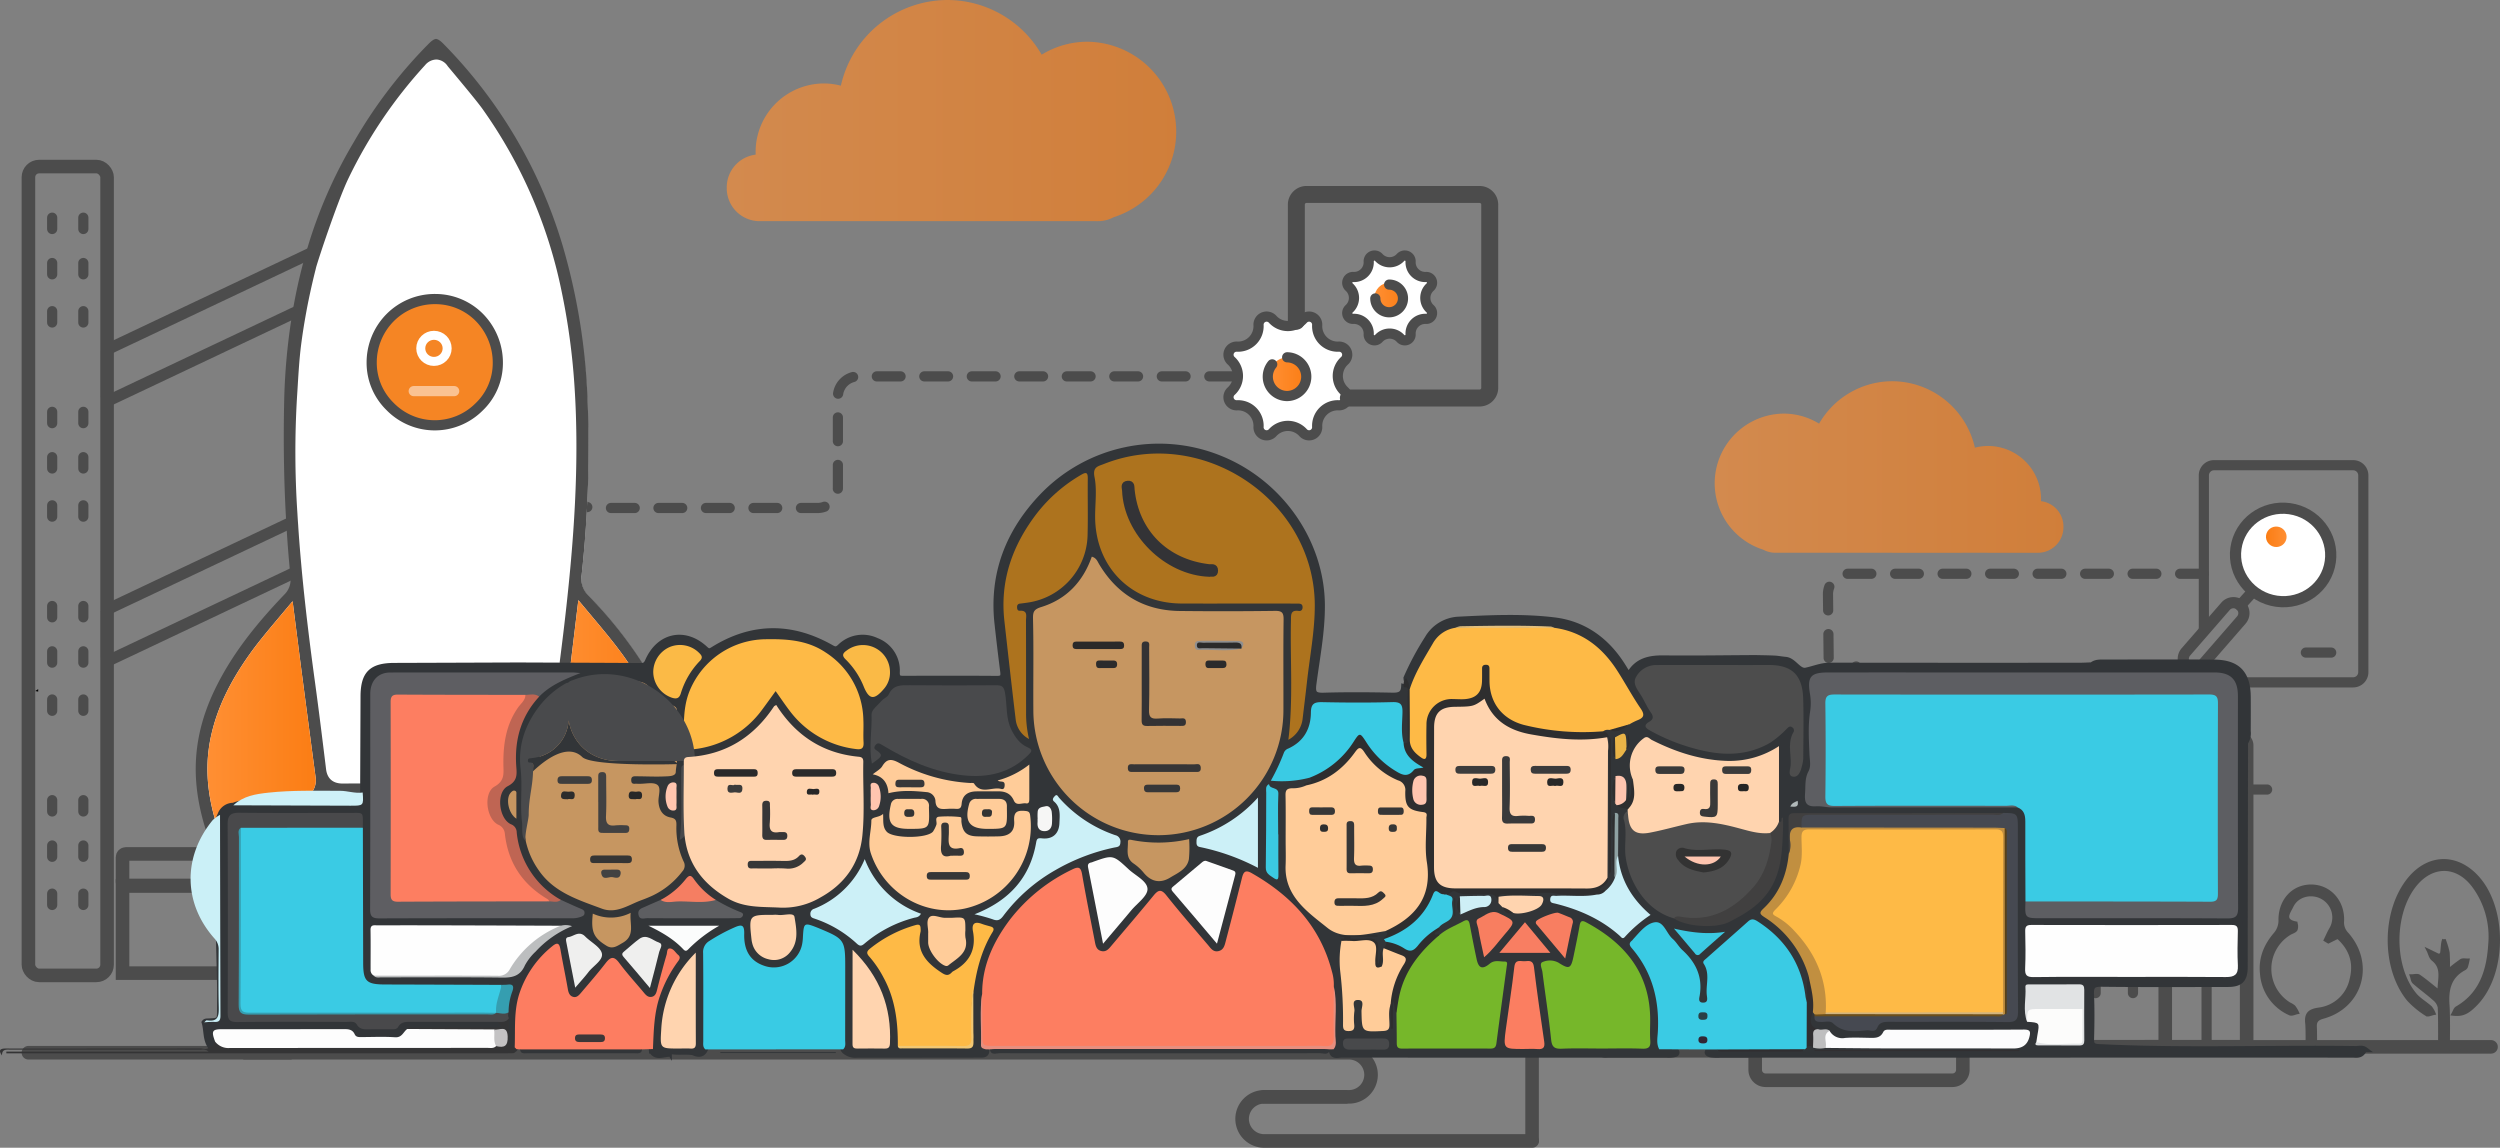 <svg xmlns="http://www.w3.org/2000/svg" xmlns:xlink="http://www.w3.org/1999/xlink" viewBox="0 0 736.855 338.285">
  <rect x="0" y="0" width="736.855" height="338.285" fill="#808080" stroke="none"/>
  <defs>
    <linearGradient id="linear-gradient" x1="374.088" y1="110.813" x2="385.088" y2="110.813" gradientUnits="userSpaceOnUse">
      <stop offset="0" stop-color="#ff8f33"/>
      <stop offset="1" stop-color="#fb7d14"/>
    </linearGradient>
    <linearGradient id="linear-gradient-2" x1="405.088" y1="87.813" x2="414.088" y2="87.813" xlink:href="#linear-gradient"/>
    <linearGradient id="linear-gradient-3" x1="237.185" y1="158.214" x2="243.267" y2="158.214" gradientTransform="matrix(-0.139, -0.99, -0.99, 0.139, 861.022, 374.083)" xlink:href="#linear-gradient"/>
    <linearGradient id="linear-gradient-4" x1="163.969" y1="215.278" x2="195.766" y2="215.278" xlink:href="#linear-gradient"/>
    <linearGradient id="linear-gradient-5" x1="61.14" y1="215.495" x2="93.073" y2="215.495" xlink:href="#linear-gradient"/>
    <linearGradient id="linear-gradient-6" x1="214.205" y1="32.594" x2="346.684" y2="32.594" xlink:href="#linear-gradient"/>
    <linearGradient id="linear-gradient-7" x1="505.387" y1="137.644" x2="608.184" y2="137.644" xlink:href="#linear-gradient"/>
  </defs>
  <title>who_we_are_3</title>
  <g id="Layer_2" data-name="Layer 2">
    <g id="Layer_31" data-name="Layer 31">
      <g>
        <g id="Group-32">
          <path id="Rectangle-11" d="M372.605,323.285h25a6.5,6.5,0,1,0,0-13H8.376" style="fill: none;stroke: #4c4c4c;stroke-linecap: round;stroke-width: 4px"/>
          <path id="Rectangle-11-2" data-name="Rectangle-11" d="M396.605,323.285h-24a6.5,6.5,0,0,0,0,13h79" style="fill: none;stroke: #4c4c4c;stroke-linecap: round;stroke-width: 4px"/>
        </g>
        <line id="Path-4" x1="515.917" y1="309.711" x2="473.444" y2="309.711" style="fill: none;stroke: #4c4c4c;stroke-linecap: round;stroke-width: 4px"/>
        <path id="Oval-5" d="M451.568,336.068V309.753a10.71,10.71,0,1,1,21.42,0" style="fill: none;stroke: #4c4c4c;stroke-linecap: round;stroke-width: 4px"/>
        <line id="Path-4-2" data-name="Path-4" x1="579.139" y1="308.551" x2="734.211" y2="308.551" style="fill: none;stroke: #4c4c4c;stroke-linecap: round;stroke-width: 4px"/>
        <g id="Group">
          <path id="Rectangle-18" d="M575.471,257.119H520.391a3.06,3.06,0,0,0-3.06,3.06v55.157a3.06,3.06,0,0,0,3.06,3.06h55.081a3.06,3.06,0,0,0,3.06-3.06v-55.157A3.06,3.06,0,0,0,575.471,257.119Z" style="fill: none;stroke: #4c4c4c;stroke-linecap: round;stroke-width: 4px"/>
          <path id="Rectangle-18-2" data-name="Rectangle-18" d="M563.231,226.48h-32.13a3.06,3.06,0,0,0-3.06,3.06v24.518a3.06,3.06,0,0,0,3.06,3.06H563.231a3.06,3.06,0,0,0,3.06-3.06v-24.518A3.06,3.06,0,0,0,563.231,226.48Z" style="fill: none;stroke: #4c4c4c;stroke-linecap: round;stroke-width: 4px"/>
          <line id="Path-2" x1="555.491" y1="237.434" x2="555.491" y2="245.094" style="fill: none;stroke: #4c4c4c;stroke-linecap: round;stroke-width: 3px"/>
          <line id="Path-2-2" data-name="Path-2" x1="547.076" y1="237.434" x2="547.076" y2="245.094" style="fill: none;stroke: #4c4c4c;stroke-linecap: round;stroke-width: 3px"/>
          <line id="Path-2-3" data-name="Path-2" x1="547.076" y1="196.434" x2="547.076" y2="225.094" style="fill: none;stroke: #4c4c4c;stroke-linecap: round;stroke-width: 3px"/>
          <line id="Path-2-4" data-name="Path-2" x1="538.66" y1="237.434" x2="538.66" y2="245.094" style="fill: none;stroke: #4c4c4c;stroke-linecap: round;stroke-width: 3px"/>
          <g id="Group-18">
            <path id="Rectangle-9" d="M549.094,270.48a6.158,6.158,0,0,0-6.158,6.158v5.392h12.317v-5.392A6.158,6.158,0,0,0,549.094,270.48Z" style="fill: none;stroke: #4c4c4c;stroke-width: 3px"/>
            <rect id="Rectangle-8" x="537.657" y="282.574" width="22.874" height="16.882" rx="2.815" ry="2.815" style="fill: #fff;stroke: #4c4c4c;stroke-width: 3px"/>
          </g>
        </g>
        <g id="Group-33">
          <path id="Rectangle-14" d="M637.367,247.111l-13-9.533a2,2,0,0,0-2.365,0l-13,9.533a2,2,0,0,0-.817,1.613v59.793h30V248.724A2,2,0,0,0,637.367,247.111Z" style="fill: none;stroke: #4c4c4c;stroke-linecap: round;stroke-width: 4px"/>
          <path id="Rectangle-14-2" data-name="Rectangle-14" d="M632.184,308.518h30V219.711a2,2,0,0,0-2-2h-26a2,2,0,0,0-2,2v22.704" style="fill: none;stroke: #4c4c4c;stroke-linecap: round;stroke-width: 4px"/>
          <line id="Path-4-3" data-name="Path-4" x1="642.211" y1="232.711" x2="668.216" y2="232.711" style="fill: none;stroke: #4c4c4c;stroke-linecap: round;stroke-width: 3px"/>
          <line id="Path-7" x1="628.676" y1="255.711" x2="628.676" y2="259.711" style="fill: none;stroke: #4c4c4c;stroke-linecap: round;stroke-width: 3px"/>
          <line id="Path-7-2" data-name="Path-7" x1="617.676" y1="255.711" x2="617.676" y2="259.711" style="fill: none;stroke: #4c4c4c;stroke-linecap: round;stroke-width: 3px"/>
          <line id="Path-7-3" data-name="Path-7" x1="628.676" y1="271.711" x2="628.676" y2="275.711" style="fill: none;stroke: #4c4c4c;stroke-linecap: round;stroke-width: 3px"/>
          <line id="Path-7-4" data-name="Path-7" x1="617.676" y1="271.711" x2="617.676" y2="275.711" style="fill: none;stroke: #4c4c4c;stroke-linecap: round;stroke-width: 3px"/>
          <line id="Path-7-5" data-name="Path-7" x1="628.676" y1="288.711" x2="628.676" y2="292.711" style="fill: none;stroke: #4c4c4c;stroke-linecap: round;stroke-width: 3px"/>
          <line id="Path-7-6" data-name="Path-7" x1="617.676" y1="288.711" x2="617.676" y2="292.711" style="fill: none;stroke: #4c4c4c;stroke-linecap: round;stroke-width: 3px"/>
          <line id="Path-16" x1="650.376" y1="308.407" x2="650.376" y2="249.102" style="fill: none;stroke: #4c4c4c;stroke-linecap: round;stroke-width: 3px"/>
        </g>
        <rect x="36.116" y="261.15" width="233.095" height="25.669" style="fill: none;stroke: #4c4c4c;stroke-linecap: round;stroke-width: 4px"/>
        <rect x="73.711" y="286.819" width="10.25" height="23.467" style="fill: none;stroke: #4c4c4c;stroke-linecap: round;stroke-width: 4px"/>
        <rect x="36.116" y="251.694" width="43.97" height="9.285" rx="0.958" ry="0.958" style="fill: none;stroke: #4c4c4c;stroke-linecap: round;stroke-width: 4px"/>
        <rect x="225.491" y="251.694" width="43.97" height="9.285" rx="0.958" ry="0.958" style="fill: none;stroke: #4c4c4c;stroke-linecap: round;stroke-width: 4px"/>
        <g>
          <path d="M691.555,275.036c8.01,8.76,4.55,21.58-6.84,24.73-1.83.5-2.44,1.27-2.33,3.04.06,1.01.06,4.639.04,5.709h-2.4c.04-1.46.07-5.539-.09-6.969-.29-2.72.76-3.66,3.42-4.06a11.193,11.193,0,0,0,9.69-8.92c1.22-4.82-.15-8.99-4-12.37-.99.49-1.89.94-2.78,1.38-.29-.17-.57-.34-.86-.52.5-1.03.95-2.1,1.52-3.09a6.732,6.732,0,0,0-2.4-9.39c-3.22-1.82-7.49-.8-9.05,2.53-.74,1.6-2.93,4.2,1.19,4.98a2.721,2.721,0,0,1,.02,1.92c-.36.55-1.26.73-1.88,1.13a12.196,12.196,0,0,0-.08,20.77,6.306,6.306,0,0,1,1.36.82,9.061,9.061,0,0,1,1.03,1.7c-.72.14-1.61.62-2.15.37a13.979,13.979,0,0,1-8.36-11.92c-.46-4.48,1.14-8.29,4.08-11.68a6.127,6.127,0,0,0,1.38-3.82c-.13-5.89,3.81-10.3,9.35-10.17,5.48.14,9.38,4.85,8.97,10.58A4.819,4.819,0,0,0,691.555,275.036Z" style="fill: #4c4c4c;stroke: #4c4c4c"/>
          <path d="M727.375,283.016a17.745,17.745,0,0,1-.48,1.94,1.465,1.465,0,0,1-.7.64c-4.34,2.4-5.04,6.26-4.71,10.79.22,3.1.13,9.617.08,12.897h-2.47c.02-3.05.05-9.417-.09-12.377a4.31,4.31,0,0,0-1.6-2.51c-1.9-1.7-3.99-3.18-5.9-4.86-.45-.39-.5-1.23-.73-1.87.75,0,1.7-.29,2.22.06,1.89,1.3,3.64,2.81,5.94,4.63-.07-3.75,1.41-7.03-1.86-9.61-.7-.55-.91-1.71-1.35-2.59l2.735,1.333a.878.878,0,0,0,1.253-.646c.209-1.308.168-3.107.632-3.907a23.123,23.123,0,0,1,1.17,3.83,45.682,45.682,0,0,1,.05,5.36,45.987,45.987,0,0,1,3.85-2.99C725.915,282.836,726.715,283.036,727.375,283.016Z" style="fill: #4c4c4c;stroke: #4c4c4c"/>
          <path d="M729.825,295.866c-2.52,2.61-4.06,3.34-6.8,3.01.4-.69.59-1.49,1.07-1.77,7.32-4.22,9.33-11.27,9.8-18.92a25.065,25.065,0,0,0-4.86-17.11c-4.86-6.43-12.18-6.48-17.23-.22-6.72,8.32-6.81,24.02-.04,32.21,1.25,1.52,3.09,2.54,4.58,3.87a6.697,6.697,0,0,1,1.02,1.73c-.73.13-1.72.64-2.15.34a25.995,25.995,0,0,1-5.35-4.4c-7.65-9.41-7.42-26.36.33-35.67,5.59-6.7,13.62-6.99,19.64-.71C738.535,267.296,738.525,286.826,729.825,295.866Z" style="fill: #4c4c4c;stroke: #4c4c4c"/>
        </g>
        <g id="Group-35">
          <g id="Group-27">
            <g id="Group-34">
              <path id="Path-4-4" data-name="Path-4" d="M363.435,110.934H252.963a6,6,0,0,0-6,6v26.791a6,6,0,0,1-6,6H174.858a6,6,0,0,1-6-6l1.375-26.323" style="fill: none;stroke: #4c4c4c;stroke-linecap: round;stroke-width: 3px;stroke-dasharray: 7"/>
            </g>
          </g>
        </g>
        <g id="Group-2">
          <path id="Star" d="M384.08,127.526a2.384,2.384,0,0,0,4.15-1.719,6.052,6.052,0,0,1,6.353-6.353,2.384,2.384,0,0,0,1.719-4.15,6.052,6.052,0,0,1,0-8.984,2.384,2.384,0,0,0-1.719-4.15,6.052,6.052,0,0,1-6.353-6.353,2.384,2.384,0,0,0-4.15-1.719,6.052,6.052,0,0,1-8.984,0,2.384,2.384,0,0,0-4.15,1.719,6.052,6.052,0,0,1-6.353,6.353,2.384,2.384,0,0,0-1.719,4.15,6.052,6.052,0,0,1,0,8.984,2.384,2.384,0,0,0,1.719,4.15,6.052,6.052,0,0,1,6.353,6.353,2.384,2.384,0,0,0,4.15,1.719,6.052,6.052,0,0,1,8.984,0Z" style="fill: #fff;stroke: #4c4c4c;stroke-linecap: round;stroke-width: 3px"/>
          <circle id="Oval-6" cx="379.588" cy="110.813" r="5.5" style="fill: url(#linear-gradient)"/>
          <path id="Oval-2" d="M379.38,105.313a5.708,5.708,0,0,1,0,11.415h0a5.708,5.708,0,0,1-4.407-9.335" style="fill: none;stroke: #4c4c4c;stroke-linecap: round;stroke-width: 3px"/>
        </g>
        <g id="Group-2-2" data-name="Group-2">
          <path id="Star-2" data-name="Star" d="M412.797,99.751a1.703,1.703,0,0,0,2.964-1.228,4.323,4.323,0,0,1,4.538-4.538,1.703,1.703,0,0,0,1.228-2.964,4.323,4.323,0,0,1,0-6.417,1.703,1.703,0,0,0-1.228-2.964,4.323,4.323,0,0,1-4.538-4.538,1.703,1.703,0,0,0-2.964-1.228,4.323,4.323,0,0,1-6.417,0,1.703,1.703,0,0,0-2.964,1.228,4.323,4.323,0,0,1-4.538,4.538,1.703,1.703,0,0,0-1.228,2.964,4.323,4.323,0,0,1,0,6.417,1.703,1.703,0,0,0,1.228,2.964,4.323,4.323,0,0,1,4.538,4.538,1.703,1.703,0,0,0,2.964,1.228,4.323,4.323,0,0,1,6.417,0Z" style="fill: #fff;stroke: #4c4c4c;stroke-linecap: round;stroke-width: 3px"/>
          <circle id="Oval-6-2" data-name="Oval-6" cx="409.588" cy="87.813" r="4.5" style="fill: url(#linear-gradient-2)"/>
          <path id="Oval-2-2" data-name="Oval-2" d="M409.44,83.884A4.077,4.077,0,1,1,405.363,87.961" style="fill: none;stroke: #4c4c4c;stroke-linecap: round;stroke-width: 3px"/>
        </g>
        <g id="Group-39">
          <path id="Rectangle-21" d="M397.423,117.313H436.088a3,3,0,0,0,3-3v-54a3,3,0,0,0-3-3h-51a3,3,0,0,0-3,3V94.677" style="fill: none;stroke: #4c4c4c;stroke-linecap: round;stroke-width: 5px"/>
        </g>
        <g>
          <g id="Group-39-2" data-name="Group-39">
            <g id="Loop">
              <ellipse id="Oval" cx="673.094" cy="163.416" rx="13.778" ry="14.048" transform="matrix(0.139, -0.99, 0.99, 0.139, 417.592, 807.216)" style="fill: #fff;stroke: #4c4c4c;stroke-width: 3.3px"/>
              <ellipse id="Oval-11" cx="670.914" cy="158.214" rx="3.015" ry="3.041" transform="translate(420.867 800.58) rotate(-82)" style="fill: url(#linear-gradient-3)"/>
              <line id="Path-6" x1="663.867" y1="174.504" x2="660.318" y2="178.44" style="fill: none;stroke: #4c4c4c;stroke-linecap: round;stroke-width: 3.3px"/>
              <path id="Rectangle-19" d="M644.264,192.153l11.698-13.457a3.085,3.085,0,0,1,4.352-.304h0a3.085,3.085,0,0,1,.304,4.352L648.92,196.201a3.085,3.085,0,0,1-4.352.304h0A3.085,3.085,0,0,1,644.264,192.153Z" style="fill: none;stroke: #4c4c4c;stroke-width: 3.3px"/>
            </g>
            <path id="Rectangle-21-2" data-name="Rectangle-21" d="M649.569,195.484v5.632h44a3,3,0,0,0,3-3v-58a3,3,0,0,0-3-3h-41a3,3,0,0,0-3,3v45.364" style="fill: none;stroke: #4c4c4c;stroke-linecap: round;stroke-linejoin: round;stroke-width: 3px"/>
            <line id="Path-4-5" data-name="Path-4" x1="679.634" y1="192.343" x2="687.106" y2="192.343" style="fill: none;stroke: #4c4c4c;stroke-linecap: round;stroke-width: 3px"/>
          </g>
          <path id="Path-19" d="M649.569,169.115H544.783a6,6,0,0,0-6,6l.55,51.365" style="fill: none;stroke: #4c4c4c;stroke-linecap: round;stroke-width: 3px;stroke-dasharray: 7"/>
        </g>
        <g>
          <path d="M10.38,203.674c.292-.184.585-.376.877-.559v.735C10.998,203.808,10.706,203.741,10.38,203.674Z"/>
          <rect x="8.376" y="49.095" width="23.187" height="238.393" rx="3.15" ry="3.15" style="fill: none;stroke: #4c4c4c;stroke-linecap: round;stroke-width: 4px"/>
          <g>
            <path d="M93.519,73.251a2.682,2.682,0,0,0-2.605-.159l-.351.167L31.238,101.34a2.632,2.632,0,0,0-1.511,2.363v13.134a2.613,2.613,0,0,0,1.219,2.204,2.734,2.734,0,0,0,1.444.417,2.675,2.675,0,0,0,1.161-.259L85.82,94.46l4.375-2.071c.242-1.344.501-2.705.785-4.066l-4.492,2.129-53.422,25.283V104.17L89.352,77.518l2.054-.969v9.761q.764-3.544,1.678-7.131c.008-.2.576-2.054,1.461-4.734A2.632,2.632,0,0,0,93.519,73.251Z" style="fill: #4c4c4c"/>
            <path d="M88.759,165.992l-3.365,1.595L33.067,192.352V180.787l51.451-24.348,3.373-1.603c-.092-1.211-.167-2.405-.234-3.582l-3.357,1.586-53.063,25.116a2.632,2.632,0,0,0-1.511,2.363V193.454a2.591,2.591,0,0,0,1.227,2.204,2.623,2.623,0,0,0,1.436.426,2.748,2.748,0,0,0,1.169-.267l52.086-24.657,3.44-1.628C88.968,168.338,88.859,167.161,88.759,165.992Z" style="fill: #4c4c4c"/>
          </g>
          <g>
            <line id="Path-7-7" data-name="Path-7" x1="24.562" y1="235.837" x2="24.562" y2="239.177" style="fill: none;stroke: #4c4c4c;stroke-linecap: round;stroke-width: 3px"/>
            <line id="Path-7-8" data-name="Path-7" x1="15.378" y1="235.837" x2="15.378" y2="239.177" style="fill: none;stroke: #4c4c4c;stroke-linecap: round;stroke-width: 3px"/>
            <line id="Path-7-9" data-name="Path-7" x1="24.562" y1="249.197" x2="24.562" y2="252.537" style="fill: none;stroke: #4c4c4c;stroke-linecap: round;stroke-width: 3px"/>
            <line id="Path-7-10" data-name="Path-7" x1="15.378" y1="249.197" x2="15.378" y2="252.537" style="fill: none;stroke: #4c4c4c;stroke-linecap: round;stroke-width: 3px"/>
            <line id="Path-7-11" data-name="Path-7" x1="24.562" y1="263.391" x2="24.562" y2="266.731" style="fill: none;stroke: #4c4c4c;stroke-linecap: round;stroke-width: 3px"/>
            <line id="Path-7-12" data-name="Path-7" x1="15.378" y1="263.391" x2="15.378" y2="266.731" style="fill: none;stroke: #4c4c4c;stroke-linecap: round;stroke-width: 3px"/>
          </g>
          <g>
            <line id="Path-7-13" data-name="Path-7" x1="24.562" y1="178.611" x2="24.562" y2="181.951" style="fill: none;stroke: #4c4c4c;stroke-linecap: round;stroke-width: 3px"/>
            <line id="Path-7-14" data-name="Path-7" x1="15.378" y1="178.611" x2="15.378" y2="181.951" style="fill: none;stroke: #4c4c4c;stroke-linecap: round;stroke-width: 3px"/>
            <line id="Path-7-15" data-name="Path-7" x1="24.562" y1="191.97" x2="24.562" y2="195.31" style="fill: none;stroke: #4c4c4c;stroke-linecap: round;stroke-width: 3px"/>
            <line id="Path-7-16" data-name="Path-7" x1="15.378" y1="191.97" x2="15.378" y2="195.31" style="fill: none;stroke: #4c4c4c;stroke-linecap: round;stroke-width: 3px"/>
            <line id="Path-7-17" data-name="Path-7" x1="24.562" y1="206.165" x2="24.562" y2="209.505" style="fill: none;stroke: #4c4c4c;stroke-linecap: round;stroke-width: 3px"/>
            <line id="Path-7-18" data-name="Path-7" x1="15.378" y1="206.165" x2="15.378" y2="209.505" style="fill: none;stroke: #4c4c4c;stroke-linecap: round;stroke-width: 3px"/>
          </g>
          <g>
            <line id="Path-7-19" data-name="Path-7" x1="24.562" y1="121.385" x2="24.562" y2="124.725" style="fill: none;stroke: #4c4c4c;stroke-linecap: round;stroke-width: 3px"/>
            <line id="Path-7-20" data-name="Path-7" x1="15.378" y1="121.385" x2="15.378" y2="124.725" style="fill: none;stroke: #4c4c4c;stroke-linecap: round;stroke-width: 3px"/>
            <line id="Path-7-21" data-name="Path-7" x1="24.562" y1="134.744" x2="24.562" y2="138.084" style="fill: none;stroke: #4c4c4c;stroke-linecap: round;stroke-width: 3px"/>
            <line id="Path-7-22" data-name="Path-7" x1="15.378" y1="134.744" x2="15.378" y2="138.084" style="fill: none;stroke: #4c4c4c;stroke-linecap: round;stroke-width: 3px"/>
            <line id="Path-7-23" data-name="Path-7" x1="24.562" y1="148.939" x2="24.562" y2="152.279" style="fill: none;stroke: #4c4c4c;stroke-linecap: round;stroke-width: 3px"/>
            <line id="Path-7-24" data-name="Path-7" x1="15.378" y1="148.939" x2="15.378" y2="152.279" style="fill: none;stroke: #4c4c4c;stroke-linecap: round;stroke-width: 3px"/>
          </g>
          <g>
            <line id="Path-7-25" data-name="Path-7" x1="24.562" y1="64.158" x2="24.562" y2="67.498" style="fill: none;stroke: #4c4c4c;stroke-linecap: round;stroke-width: 3px"/>
            <line id="Path-7-26" data-name="Path-7" x1="15.378" y1="64.158" x2="15.378" y2="67.498" style="fill: none;stroke: #4c4c4c;stroke-linecap: round;stroke-width: 3px"/>
            <line id="Path-7-27" data-name="Path-7" x1="24.562" y1="77.518" x2="24.562" y2="80.858" style="fill: none;stroke: #4c4c4c;stroke-linecap: round;stroke-width: 3px"/>
            <line id="Path-7-28" data-name="Path-7" x1="15.378" y1="77.518" x2="15.378" y2="80.858" style="fill: none;stroke: #4c4c4c;stroke-linecap: round;stroke-width: 3px"/>
            <line id="Path-7-29" data-name="Path-7" x1="24.562" y1="91.713" x2="24.562" y2="95.052" style="fill: none;stroke: #4c4c4c;stroke-linecap: round;stroke-width: 3px"/>
            <line id="Path-7-30" data-name="Path-7" x1="15.378" y1="91.713" x2="15.378" y2="95.052" style="fill: none;stroke: #4c4c4c;stroke-linecap: round;stroke-width: 3px"/>
          </g>
          <g>
            <path d="M189.952,196.698a121.253,121.253,0,0,0-16.584-21.082,6.803,6.803,0,0,1-1.987-5.781,336.572,336.572,0,0,0,1.652-52.622,181.445,181.445,0,0,0-7.115-42.613,139.605,139.605,0,0,0-34.468-58.314c-1.145-1.169-1.799-1.341-2.085-1.349-.229,0-.883.131-2.061,1.325a137.972,137.972,0,0,0-21.474,28.098l-.589,1.006A134.221,134.221,0,0,0,92.198,75.442c-.417,1.382-.81,2.764-1.186,4.171q-1.644,6.182-2.805,12.667c-.237,1.3-.458,2.609-.654,3.925a179.924,179.924,0,0,0-2.028,23.715c-.245,11.571-.065,22.635.54,33.462.057,1.178.131,2.355.213,3.525.229,3.664.515,7.294.859,10.917.065.801.139,1.595.221,2.388a6.383,6.383,0,0,1,.025,1.112,5.958,5.958,0,0,1-1.815,4.015c-9.29,9.707-15.374,17.95-19.716,26.716-4.727,9.535-6.558,18.882-5.601,28.58,1.022,10.434,5.152,19.994,8.635,27.157.442.9,1.006,1.496,1.513,1.578a2.759,2.759,0,0,0,2.069-1.071q5.532-5.52,11.04-11.072,4.771-4.796,9.551-9.584c4.956-4.947,10.099-4.686,12.364-3.745a3.716,3.716,0,0,1,2.584,3.418c-.025,5.626-.008,15.451.057,23.203.016,1.652.393,2.134.63,2.306l40.552.294c.826-.131,1.137-.368,1.308-1.431a15.277,15.277,0,0,0,.123-2.412l.008-3.336c.016-4.694.025-13.349-.041-18.051a4.081,4.081,0,0,1,4.776-4.563,26.422,26.422,0,0,0,2.895-.016l.082.81-.033-.818c.499-.016.989-.041,1.488-.049l.826-.016.712.425c.229.139.613.376,24.778,24.582.949.957,1.709,1.218,2.101,1.161.523-.09,1.153-.777,1.676-1.848a111.984,111.984,0,0,0,5.773-13.967C201.139,227.372,199.25,212.031,189.952,196.698Z" style="fill: #fff"/>
            <path d="M89.352,77.518q-1.678,6.312-2.864,12.934l4.492-2.129c.134-.668.276-1.336.426-2.012V76.549ZM190.375,197.069a123.807,123.807,0,0,0-16.933-21.526,6.947,6.947,0,0,1-2.029-5.903A343.673,343.673,0,0,0,173.1,115.91a185.272,185.272,0,0,0-7.264-43.51,142.547,142.547,0,0,0-35.194-59.542c-1.169-1.194-1.837-1.369-2.129-1.378-.234,0-.902.134-2.104,1.353a140.877,140.877,0,0,0-21.926,28.69l-.601,1.027A137.052,137.052,0,0,0,90.563,73.26c-.426,1.411-.827,2.822-1.211,4.258q-1.678,6.312-2.864,12.934c-.242,1.328-.468,2.664-.668,4.008a183.731,183.731,0,0,0-2.071,24.214c-.251,11.815-.067,23.112.551,34.167.059,1.202.134,2.405.217,3.599.234,3.741.526,7.448.877,11.147.067.818.142,1.628.225,2.438a6.517,6.517,0,0,1,.025,1.136,6.083,6.083,0,0,1-1.854,4.1C74.306,185.171,68.094,193.588,63.66,202.538c-4.826,9.736-6.697,19.279-5.72,29.182,1.044,10.654,5.26,20.415,8.817,27.729.451.918,1.027,1.528,1.545,1.611a2.817,2.817,0,0,0,2.113-1.094q5.648-5.636,11.272-11.306,4.872-4.897,9.752-9.786c5.06-5.052,10.312-4.784,12.625-3.824a3.794,3.794,0,0,1,2.639,3.49c-.025,5.745-.008,15.776.058,23.692.017,1.687.401,2.179.643,2.355l41.406.301c.843-.134,1.161-.376,1.336-1.461a15.598,15.598,0,0,0,.125-2.463l.008-3.407c.017-4.793.025-13.63-.042-18.431a4.167,4.167,0,0,1,4.876-4.659,26.978,26.978,0,0,0,2.956-.017l.083.827-.033-.835c.509-.017,1.01-.042,1.52-.05l.843-.017.727.434c.234.142.626.384,25.3,25.099.969.977,1.745,1.244,2.146,1.186.534-.092,1.177-.793,1.712-1.887a114.343,114.343,0,0,0,5.895-14.261C201.798,228.389,199.869,212.725,190.375,197.069Zm-99.128,37.206c-4.918,4.868-9.886,9.853-14.696,14.679l-3.323,3.34a4.207,4.207,0,0,1-2.956,1.495,4.091,4.091,0,0,1-.643-.058,3.898,3.898,0,0,1-2.839-2.588c-5.503-13.193-6.905-23.78-4.559-34.334,1.753-7.882,5.302-15.43,11.189-23.763,2.463-3.482,5.118-6.655,8.191-10.32l4.634-5.519,1.478,11.581c.401,3.156.785,6.129,1.169,9.11l.518,3.908q1.778,13.602,3.599,27.203A5.89,5.89,0,0,1,91.247,234.276Zm55.442,5.252c-.075.751-.083,1.545-.092,2.38l-.008.109c0,.392-.008.785-.017,1.169l.017,2.939c.017,2.421.033,8.779.083,11.192a3.973,3.973,0,0,1-1.069,2.981,4.206,4.206,0,0,1-2.972,1.119h-.084c-7.991-.017-16.9-.017-28.055.008a4.128,4.128,0,0,1-3.081-1.127,3.916,3.916,0,0,1-1.069-2.956c.084-3.323.042-15.91.025-16.82a5.818,5.818,0,0,1,1.152-4.676c1.403-1.503,3.273-1.445,5.085-1.394h.084c.384.017.81.025,1.269.025,2.046,0,4.091.008,6.137.008h1.019c5.21.017,11.113.025,16.825-.025h.017a4.777,4.777,0,0,1,3.716,1.369A4.66,4.66,0,0,1,146.69,239.528Zm14.153-12.75c-.342,2.73-1.996,4.15-4.926,4.225l-.334.008H155.507l-10.287-.2-3.991.033c-2.722.025-5.436.042-8.158.05H121.632c-6.772,0-13.777,0-20.649.05-2.872,0-4.542-1.461-4.876-4.233-1.11-9.076-2.121-17.259-3.231-25.392-1.637-11.882-2.872-22.269-3.791-31.787-.117-1.194-.225-2.371-.326-3.54-.301-3.323-.559-6.546-.777-9.702-.033-.484-.067-.969-.092-1.453-.092-1.211-.167-2.405-.234-3.582a273.378,273.378,0,0,1-.117-34.15c.075-1.119.142-2.238.209-3.357.242-3.941.484-7.949.977-11.907q.589-4.647,1.47-9.452c.242-1.344.501-2.705.785-4.066.134-.668.276-1.336.426-2.012q.764-3.544,1.678-7.131c.008-.2.576-2.054,1.461-4.734.593-1.812,1.336-3.999,2.138-6.304,1.996-5.728,4.384-12.191,5.987-15.505a138.083,138.083,0,0,1,22.628-33.441,4.45,4.45,0,0,1,3.44-1.653,4.241,4.241,0,0,1,3.181,1.904c.083.125.76.927,1.545,1.862,2.463,2.956,7.056,8.45,8.726,10.771a141.321,141.321,0,0,1,23.329,53.739,198.537,198.537,0,0,1,3.774,27.496c1.645,23.997-.401,47.66-2.371,65.595-1.094,9.97-2.438,20.056-3.732,29.817C162.437,214.387,161.594,220.716,160.842,226.778Zm32.255,16.366c-.468,1.461-1.77,5.001-2.405,6.705l-.317.86a4.134,4.134,0,0,1-2.864,2.931.638.638,0,0,1-.175.025c-.468,0-1.344-.71-8.45-7.147-3.123-2.831-9.009-8.208-13.293-12.458a5.618,5.618,0,0,1-1.545-4.968l.117-.885c1.695-12.975,6.02-49.038,6.062-49.397l.234-1.92,1.236,1.478s5.16,6.154,5.937,7.106c1.703,2.071,3.29,4.016,4.809,6.07a72.951,72.951,0,0,1,10.671,19.463C196.654,221.167,196.646,231.98,193.097,243.143Z" style="fill: #4c4c4c"/>
            <path d="M115.051,93.559a18.551,18.551,0,0,1,13.157-5.415c.052,0,.102.001.153.001a18.262,18.262,0,0,1,13.021,5.512A18.997,18.997,0,0,1,146.728,107.265a17.833,17.833,0,0,1-5.588,12.742,18.435,18.435,0,0,1-26.234-.266,17.977,17.977,0,0,1-5.355-12.887A18.788,18.788,0,0,1,115.051,93.559Z" style="fill: #f58524;stroke: #4c4c4c;stroke-width: 3px"/>
            <path d="M170.459,176.891l1.239,1.478s5.16,6.152,5.937,7.101c1.699,2.076,3.289,4.017,4.811,6.071A73.279,73.279,0,0,1,193.115,211.005c3.54,10.163,3.535,20.976-.014,32.137-.468,1.464-1.778,5.002-2.407,6.702l-.319.866a4.15,4.15,0,0,1-2.867,2.931.803.803,0,0,1-.17.024c-.467,0-1.345-.712-8.452-7.145-3.126-2.83-9.011-8.212-13.295-12.463a5.61,5.61,0,0,1-1.543-4.969l.117-.886c1.698-12.968,6.021-49.034,6.064-49.397Z" style="fill: url(#linear-gradient-4)"/>
            <path d="M91.252,234.272c-4.92,4.868-9.894,9.858-14.703,14.683l-3.324,3.336a4.161,4.161,0,0,1-2.955,1.498,3.4,3.4,0,0,1-.643-.062,3.866,3.866,0,0,1-2.831-2.583c-5.505-13.192-6.912-23.782-4.565-34.339,1.752-7.878,5.308-15.427,11.191-23.756,2.467-3.489,5.121-6.656,8.195-10.325l4.628-5.522L87.725,188.786c.402,3.152.782,6.131,1.171,9.109l.513,3.909q1.783,13.606,3.597,27.203A5.882,5.882,0,0,1,91.252,234.272Z" style="fill: url(#linear-gradient-5)"/>
            <g>
              <ellipse id="Oval-2-3" data-name="Oval" cx="127.905" cy="102.676" rx="3.888" ry="3.847" style="fill: none;stroke: #fff;stroke-width: 2.654px"/>
              <line id="Line" x1="121.94" y1="115.276" x2="133.869" y2="115.276" style="fill: none;stroke: #fff;stroke-linecap: round;stroke-width: 3px;opacity: 0.5;isolation: isolate"/>
            </g>
          </g>
        </g>
        <path id="Combined-Shape" d="M279.229,0a32.125,32.125,0,0,1,27.795,16.116,25.774,25.774,0,0,1,13.529-3.816,26.49,26.49,0,0,1,7.67,51.731,9.655,9.655,0,0,1-4.598,1.157l-2.911-.002-.161.002q-.081,0-.162-.001l-40.998-.002-.164.002q-.082,0-.164-0l-36.156-.002-.142.002q-.072,0-.144-.001l-18.729.001a9.69,9.69,0,0,1-9.69-9.69v-.3a9.692,9.692,0,0,1,8.519-9.62c-.008-.226-.012-.455-.012-.685a20.175,20.175,0,0,1,20.054-20.294,19.863,19.863,0,0,1,5.074.655A32.306,32.306,0,0,1,279.229,0Z" style="opacity: 0.65;fill: url(#linear-gradient-6)"/>
        <path id="Combined-Shape-2" data-name="Combined-Shape" d="M557.729,112.364a24.929,24.929,0,0,0-21.567,12.499,20.006,20.006,0,0,0-10.498-2.96,20.544,20.544,0,0,0-5.951,40.122,7.495,7.495,0,0,0,3.568.898l2.259-.002.125.002.126-0,31.812-.001.127.002.127-0,28.055-.001.11.002.111-0,14.532 0a7.517,7.517,0,0,0,7.519-7.515V155.176a7.518,7.518,0,0,0-6.611-7.461c.006-.175.009-.353.009-.531a15.651,15.651,0,0,0-15.561-15.74,15.419,15.419,0,0,0-3.937.508A25.065,25.065,0,0,0,557.729,112.364Z" style="opacity: 0.65;fill: url(#linear-gradient-7)"/>
        <g>
          <path d="M152.734,196.007q18.108.07,36.217.161c1.098.007,1.514-.431,1.944-1.409,3.325-7.573,10.98-9.185,17.003-3.574.824.767,1.214.838,2.194.224,11.513-7.205,23.21-7.258,34.955-.595,1.066.605,1.533.64,2.464-.194a9.55,9.55,0,0,1,10.86-1.853A9.447,9.447,0,0,1,264.457,198.203c-.04,1.618.619,1.741,1.877,1.737,9.172-.029,18.344-.06,27.515.022,1.766.016,1.873-.716,1.694-2.113q-.9-7.021-1.67-14.058c-1.626-14.711,3.317-27.191,13.368-37.676a47.74,47.74,0,0,1,52.197-11.146c17.783,7.039,30.206,24.538,30.313,43.396.044,7.797-1.48,15.528-2.501,23.26-.354,2.682.194,3.374,2.917,3.292,6.714-.202,13.44-.152,20.157-.01,2.002.042,3.272-.279,3.399-2.492.455.159,1.093-1.069,1.399.175a11.661,11.661,0,0,1,.532,2.912c-.033,3.888.054,7.777-.055,11.664-.03,1.062.211,2.596-1.759,2.266-1.403-.716-1.287-2.068-1.331-3.318-.074-2.084-.006-4.171-.042-6.257a1.92,1.92,0,0,0-2.165-2.17c-6.892-.031-13.785-.018-20.677-.007-1.393.002-2.208.534-2.316,2.034a13.995,13.995,0,0,1-6.941,11.629c-2.418,1.498-2.554,4.681-3.874,7.022-.431.765.268,1.125.987,1.183a10.002,10.002,0,0,0,3.511-.129,13.857,13.857,0,0,1,4.554-.651c.718.164,1.512.489,1.514,1.241a1.267,1.267,0,0,1-1.553,1.092c-1.229-.24-.284.736-.637.935a1.752,1.752,0,0,1-.939.523c-4.65.647-4.229,1.208-4.239,5.553-.013,5.884.043,11.768-.02,17.652a10.525,10.525,0,0,0,3.63,8.686,33.161,33.161,0,0,1,4.961,5.742,9.43,9.43,0,0,0,7.905,4.047c3.799.021,7.603.163,11.394-.195,1.536.253,2.53.795,1.301,2.493a2.428,2.428,0,0,0,.098,1.337c.317.918-.477,1.659-.386,2.544-.341,1.528.798,3.496-1.328,4.491-.6-1.17-.043-2.429-.269-3.497-.218.87.437,2.017-.54,3.006-1.402-1.241-1.023-2.868-.986-4.32.051-1.997-.765-2.713-2.732-2.725-1.777-.011-3.753.586-5.617-1.114,2.673-.779,5.047-.154,6.966-.419a41.494,41.494,0,0,1-4.68-.038c-1.834-.195-3.065.328-3.664,2.121a3.592,3.592,0,0,1,.326,1.871c-.668,6.612.989,13.153.594,19.757a4.101,4.101,0,0,0,.76,3.234c1.295-1.592.66-3.263.879-4.771.215-1.485-.479-3.769,1.982-3.703,2.191.059,1.6,2.205,1.796,3.634a10.829,10.829,0,0,1,.017,1.357c.035,3.568,1.686,4.725,5.16,3.702,1.596-.47,1.198-1.765,1.401-2.868.253-1.371-.68-3.189,1.393-3.917.471,1.771.128,3.575.196,5.361.019.49.264,1.074.035,1.268.002-1.85-.019-3.939.013-6.027.009-.553-.394-1.458.543-1.524.753-.053.822.805.945,1.395.11.528.249,1.049.373,1.571a40.833,40.833,0,0,1,.25,7.321c.007,1.696.662,2.471,2.416,2.466q11.419-.036,22.839.003a2.495,2.495,0,0,0,2.878-2.49c.818-6.38,1.734-12.748,2.544-19.129.285-2.244-.755-2.921-2.884-2.046-4.263,1.754-5.09,1.308-6.074-3.294-.493-2.304-.897-4.626-1.408-6.927-.343-1.543-1.205-1.907-2.581-1.186-1.685.883-3.377,1.752-5.05,2.652-.838.083-1.996.724-2.428-.185-.537-1.13,1.221-1.563,1.366-2.635,3.954-2.369,3.838-5.735,2.314-9.449a2.579,2.579,0,0,1,2.826-1.146c2.908.982,5.895.699,8.827.535,2.366-.132,3.597.607,3.822,2.948.387.44.922.764,1.121,1.357.855,1.349,2.214,1.616,3.659,1.697,2.666.779,4.38-1.145,6.376-2.251a.848.848,0,0,0,.468-.899c-.155-.671-.772-.698-1.296-.716-2.521-.088-5.045.023-7.564-.062-1.096-.037-2.388.335-3.091-1.001.876-1.284,2.24-.957,3.461-1.021,3.668-.189,7.372.416,11.005-.777.81-.266,2.502-1.072,2.748,1.078.065.567.481-.024.73-.048a38.857,38.857,0,0,1,10.742.067c.989,1.733-.605,1.52-1.363,1.605-2.072.231-4.168.049-6.253.106a14.171,14.171,0,0,0-4.221.273c.386.806,1.136.831,1.75.988a42.051,42.051,0,0,1,16.238,7.974c1.479,1.193,2.624,1.337,3.912-.204a13.26,13.26,0,0,1,3.255-2.871c1.517-.92,1.334-1.667.196-2.933-4.147-4.615-7.156-9.811-7.388-16.237-.164-3.237.321-6.492-.261-9.674.349,5.161-.13,10.291.267,15.407a3.345,3.345,0,0,1,.164.834,5.577,5.577,0,0,1-2.902,4.344c-.871.125-1.992.622-2.454-.383-.398-.865.703-1.358,1.27-1.862.988-.878.889-1.903.654-3.006-.293-12.568-.104-25.131-.105-37.694a4.159,4.159,0,0,1,.558-2.342.545.545,0,0,1,.87-.112,8.435,8.435,0,0,1,.205,3.226q.027,16.724.002,33.448a8.502,8.502,0,0,1,.026,1.901c-.001-12.374.001-25.138-.002-37.898-.165-1.224-1.745-1.237-2.032-2.358.062-1.001.794-1.01,1.521-1.028,2.271.613,4.156-.306,5.964-1.521,3.716-2.487,3.725-2.492,1.339-6.467q-2.585-4.306-5.25-8.563c-4.426-7.033-10.607-11.512-18.995-12.641-9.096-.187-18.183-.228-27.263.039-3.788.673-6.275,2.988-8.015,6.294-1.854,3.523-4.002,6.897-5.375,10.664a1.027,1.027,0,0,1-.999.767,7.999,7.999,0,0,1-1.057-3.373,84.266,84.266,0,0,1,6.259-11.705,11.308,11.308,0,0,1,8.926-5.599c9.501-.481,19.072-.953,28.521.193,8.958,1.086,15.719,6.147,20.454,13.844.425.691.849,1.383,1.459,2.376,2.329-4.315,6.08-5.068,10.402-5.017,8.971.104,17.945-.049,26.918-.096,1.899.046,3.8.057,5.696.153,1.078.054,2.147.281,3.225.372,2.542.214,3.837,3.649,6.036,3.184,2.33-.493,4.546-1.472,7.054-1.468q36.827.058,73.655.019c1.174-0,2.349-.076,3.523-.116,1.065-.91,2.367-.821,3.63-.822,10.8-.014,21.601-.066,32.4.015,6.972.053,10.035,3.253,10.074,10.291q.028,5.037-.007,10.074a4.907,4.907,0,0,1-.787,3.369q-.047,25.594-.092,51.188c-.008,4.992.006,9.985-.011,14.977-.013,3.726-1.351,5.088-5.087,5.093-12.436.016-24.873.086-37.307-.066-2.496-.03-3.006.701-2.903,3.019.194,4.348.132,8.714.017,13.068-.046,1.729.402,2.221,2.217,2.311,25.19,1.25,50.393.222,75.587.579.959.014,1.987-.366,2.887.303a2.403,2.403,0,0,1-1.578.26q-34.876.006-69.751-.019c-.363-.021-.044.5-.116.144-.017-.082.06-.127.228-.126,23.541.063,47.083-.029,70.645.335-.907,1.377-2.218,1.022-3.376,1.022q-35.15-.017-70.3-.01-57.903.042-115.806.023a12.404,12.404,0,0,1-2.987-.113c-1.299-.319-1.079-.97-.259-1.67a3.09,3.09,0,0,1,2.035-.388c3.509.658,7.056.291,10.583.294,4.802.005,9.609.257,14.398-.174a9.41,9.41,0,0,0,1.142-.586c.92-.952,1.981-.646,3.046-.343,1.169.089,2.336.036,3.506.009,17.606-.118,35.209-.021,52.811-.057a11.818,11.818,0,0,0,3.782-.301,2.274,2.274,0,0,0,1.742-2.455c-.154-1.278-1.381-.962-2.204-.964q-18.102-.047-36.203-.002a3.421,3.421,0,0,0-2.587.636c-2.137,2.269-4.863,2.118-7.597,2.069-1.451-.026-2.904-.037-4.355-.003a5.657,5.657,0,0,1-4.85-1.962c-.833-1.106-2.179-.778-3.275-1.154-3.08-1.41-3.437-2.478-1.783-5.323.546-.326.87.015,1.186.391a6.802,6.802,0,0,1,.455.833c3.388.503,6.303,2.521,9.628,3.093,2.955.508,5.964.566,8.532-1.587,1.188-.996,2.725-.853,4.178-.853,10.52-.004,21.04.012,31.56-.008,4.226-.008,4.316-.106,4.318-4.209q.01-25.71-.007-51.42c-.005-3.698-.26-3.948-3.623-4.327-19.38-.114-38.76-.041-58.139-.026-3.744.003-4.134.473-4.198,4.273-.033,1.992.002,3.985-.012,5.97a26.586,26.586,0,0,1-6.758,16.774c-1.275,1.427-1.15,2.082.338,3.094a30.8,30.8,0,0,1,11.269,14.276,6.85,6.85,0,0,1,.721,3.147c-.448,2.299.316,4.688-.514,6.956-.487.659-.914.414-1.228-.142a6.873,6.873,0,0,1-.505-2.383c-1.352-8.257-5.642-14.601-12.459-19.361-1.713-1.196-3.028-1.149-4.529.367-2.875,2.905-6.106,5.426-9.166,8.133a3.762,3.762,0,0,0-1.446,4.03c.568,2.665.264,5.429.167,8.15-.045,1.252-.481,2.482-2.023,2.376-1.493-.104-1.607-1.506-1.433-2.508,1.046-6.013-2.047-10.196-5.925-14.126a62.416,62.416,0,0,1-4.552-5.425c-1.082-1.38-2.271-1.745-3.683-.465-.201.182-.438.323-.655.489-4.674,3.569-4.637,3.728-1.455,8.591A29.214,29.214,0,0,1,489.177,299.023q-.02,3.543.005,7.085c.009,1.105.022,2.219,1.245,2.792,1.029.441,2.199.081,3.198.593.302.155.673.266.643.748-.031.5-.431.525-.752.618a7.636,7.636,0,0,1-2.164.139q-47.904.009-95.808-.032c-1.154-.002-2.914.752-3.143-1.464.89-5.981.444-11.987.281-17.981-1.777-15.16-10.508-25.433-23.148-32.985-1.843-1.101-2.562-.409-3.037,1.404q-2.067,7.898-4.091,15.806c-.534,2.083-.822,4.598-3.439,5.06-2.35.415-3.378-1.768-4.632-3.254-3.509-4.159-7.103-8.25-10.535-12.47-1.459-1.794-2.548-1.572-3.855.041-3.083,3.805-6.383,7.43-9.41,11.282a26.612,26.612,0,0,1-2.738,3.022c-2.625,2.453-4.76,1.86-5.703-1.671-.655-2.451-1.079-4.964-1.525-7.46-.702-3.931-1.636-7.818-2.229-11.765-.267-1.775-.954-2.145-2.533-1.327-12.889,6.673-21.976,16.433-25.284,30.937-.407,1.786-.144,3.629-.572,5.408-.451,4.438-.093,8.882-.197,13.319-.026,1.11.794,1.793,1.122,2.718-.049,1.5-1.176,1.387-2.156,1.39-12.056.034-24.112.019-36.168.038a4.927,4.927,0,0,1-3.746-1.237c-.628-.682-.446-1.524-.435-2.326.113-8.525-.046-17.051.088-25.574a5.276,5.276,0,0,0-2.981-5.296c-1.762-.942-3.54-1.828-5.379-2.611-1.862-.793-2.672-.334-2.684,1.759a9.778,9.778,0,0,1-5.741,9.376c-4.627,2.392-11.119-1.034-12.356-5.145a18.334,18.334,0,0,1-.814-3.711c-.247-2.878-.251-2.877-2.827-1.766-.08.035-.162.077-.249.109-5.312,1.959-8.117,5.122-7.564,11.426.663,7.562.07,15.222.229,22.839-.499,1.475-1.409,2.228-3.036,1.719a8.095,8.095,0,0,1-.795-.319c-2.685-.412-5.456.282-8.094-.722.359.233.854.005,1.107.427a.511.511,0,0,1-.39.797c-1.707.139-3.598,1.066-4.874-.977a39.337,39.337,0,0,1,5.892-24.921c.239-.385.536-.732.778-1.116.62-.986.719-2.06-.471-2.499-1.171-.432-1.163.859-1.396,1.535-1.035,3.001-1.484,6.169-2.589,9.156-1.069,2.889-2.942,3.365-4.992,1.009-2.321-2.666-4.637-5.342-6.885-8.073-1.478-1.795-2.151-1.806-3.633-.012-2.137,2.588-4.435,5.038-6.515,7.675-.859,1.089-1.894,2.135-3.418,1.808-1.589-.341-1.861-1.795-2.154-3.155-.726-3.369-1.298-6.768-1.975-10.146-.336-1.679-.779-2.083-2.189-.858a27.182,27.182,0,0,0-9.58,16.895,53.004,53.004,0,0,0-.552,8.673c.017,1.162.184,2.374-.545,3.434-2.055.315-2.323-1.196-2.457-2.591-.187-1.948-.087-3.917-.1-5.876a11.976,11.976,0,0,1-.017-2.627c-.147-2.385.766-4.605,1.243-6.929a12.177,12.177,0,0,0-3.35-.047q-17.043.161-34.07.015c-4.965-.035-6.899-1.888-6.925-6.727-.073-13.442-.133-26.885.025-40.327-.305-3.527-.342-3.594-3.892-3.602q-15.122-.03-30.243.002c-3.635.01-3.96.309-3.966,3.831q-.043,26.292-.005,52.585c.003,3.193.223,3.414,3.409,3.423q14.577.043,29.153.005a14.358,14.358,0,0,1,5.726,1.328,13.405,13.405,0,0,0,10.788-.088,9.792,9.792,0,0,1,3.84-1.202c8.173-.085,16.347.014,24.521-.052a2.68,2.68,0,0,1,1.562.39c.553.566,1.509,1.059,1.232,1.933-.323,1.021-1.449.921-2.322.929-7.321.067-14.642.017-21.963.035-1.168.003-2.365-.133-3.399.61a7.72,7.72,0,0,1-6.428,2.203c-2.166-.109-4.341-.001-6.511-.039a4.497,4.497,0,0,1-2.881-.585c-2.081-1.742-4.509-1.587-6.954-1.583-10.221.016-20.443-.006-30.664.018-1.6.004-3.484-.275-3.307,2.317-.463,2.25-.612,2.382-1.974,1.763-1.385-2.121-.984-4.674-1.687-6.96.305-.435.763-.392,1.215-.411,3.324-.141,3.325-.145,3.325-3.351.001-2.626.045-5.254-.007-7.879-.294-14.916-.901-29.828-.618-44.752.031-1.631-.064-3.271.762-4.77a4.161,4.161,0,0,1,3.945-2.817,10.883,10.883,0,0,1,4.785-.806c9.346.012,18.694-.051,28.039.045,2.479.026,4.493-.288,5.28-3.009q.059-14.159.115-28.317c.019-6.733,2.421-9.115,9.235-9.136Q134.492,196.08,152.734,196.007Z" style="fill: #323538;stroke: #323538;stroke-width: 1.5px"/>
          <path d="M64.851,240.176q.049,29.588.126,59.176c.005,1.427-.409,1.954-1.838,1.844a22.662,22.662,0,0,0-2.966.142c.265-.214.565-.644.79-.608,3.586.579,3.565-1.615,3.507-4.201-.124-5.532-.057-11.069-.025-16.604a4.535,4.535,0,0,0-1.264-3.344c-9.177-10.36-9.325-24.023-.506-34.834A10.344,10.344,0,0,1,64.851,240.176Z" style="fill: #cbf0f7"/>
          <path d="M152.228,309.221c-.094.704-.408,1.197-1.195,1.215-.635.014-1.27.02-1.906.02q-72.431.001-144.862.001H1.868l-.001-.498H61.489a2.501,2.501,0,0,0-2.153-.565q-28.047-.019-56.093-.01c-1.251,0-2.698-.299-2.648,1.714-.79-1.094-1.032-1.984.796-2.054.633-.024,1.268-.001,1.902-.001q27.85.002,55.699-.032c.949-.002,2.212.686,2.869-.711,1.361.586,1.079-.802,1.548-1.288,3.414,1.225,6.966.938,10.485.93,23.876-.049,47.753.129,71.62-.091a10.556,10.556,0,0,1,1.596-.291,1.587,1.587,0,0,0,1.55-1.841c-.053-1.166-.785-1.535-1.815-1.561a13.031,13.031,0,0,0-1.91.046c-7.134.099-14.261.048-21.387.029-1.235-.003-2.565.159-3.524-.95.86-.758,1.905-.438,2.869-.441,8.246-.025,16.493-.014,24.842-.014.123-.85-.936-.971-1-1.641a4.957,4.957,0,0,1,3.262-1.093c.003,2.132.002,4.264.011,6.397.005,1.159.114,2.251,1.696,2.204C152.072,308.677,152.245,308.855,152.228,309.221Z" style="fill: #343435"/>
          <path d="M106.899,233.589c.281,3.89.281,3.898-3.637,3.886q-17.233-.053-34.467-.117c2.898-2.775,6.627-3.329,10.353-3.732,6.995-.756,14.027-.532,21.047-.544C102.442,233.079,104.626,233.926,106.899,233.589Z" style="fill: #cef1f8"/>
          <path d="M407.9,276.794c-.139-.839,1.875-1.283.433-2.361.101-1.312,1.318-1.352,2.128-1.789a21.209,21.209,0,0,0,7.552-6.891,10.847,10.847,0,0,0,1.886-8.182c-.753-4.914-.235-9.941-.232-14.919.001-1.596-.052-2.566-2.064-2.91a4.562,4.562,0,0,1-3.88-4.874c.116-2.631-1.065-3.945-3.302-4.929a21.765,21.765,0,0,1-8.398-7.146c-1.047-1.38-1.579-1.273-2.555-.01a25.106,25.106,0,0,1-10.856,8.331c-1.138.441-2.288,1.245-3.582.369-1.365-.385-.472-.414.051-.754.468-.304,2.376.017.913-1.509-.106-1.013.765-1.159,1.373-1.4a22.947,22.947,0,0,0,10.406-8.837,14.705,14.705,0,0,1,1.326-1.722c1.522-1.629,2.354-1.651,3.627.259a38.897,38.897,0,0,0,5.764,6.839,16.126,16.126,0,0,0,2.827,2.098c1.675.997,3.269,1.477,5.001.088a2.031,2.031,0,0,1,2.044-.388,8.585,8.585,0,0,1-3.646-2.818c-.94-1.296-2.061-2.631-1.023-4.419,1.042.38,1.213-.14,1.208-1.053-.028-4.814-.105-9.632.049-14.441.042-1.311-.944-.551-1.226-1.009a3.162,3.162,0,0,1,.691-2.585,6.442,6.442,0,0,1,1.073,3.371c.907.978.696,2.208.711,3.363.046,3.538-.031,7.077.039,10.615.041,2.088.65,3.89,2.723,4.876.898-.911.557-1.963.589-2.92.065-1.903-.078-3.814.077-5.714.426-5.198,4.123-8.405,9.349-8.121a11.802,11.802,0,0,0,2.979-.076c2.673-.531,3.707-1.68,3.922-4.421.078-.995-.01-1.999.115-2.99.143-1.13.391-2.238,1.87-2.193,1.309.04,1.555,1.056,1.699,2.083.126.9.066,1.812.104,2.718.262,6.31,3.746,10.82,9.802,12.496a61.852,61.852,0,0,0,18.602,1.954c1.498-.048,3.105-.389,4.466.665,1.081.063,1.369.951,1.779,1.712l-.047.039-.584.001c-.872,1.141-2.131,1.269-3.423,1.304a80.401,80.401,0,0,1-20.012-1.515c-5.106-1.152-9.37-3.355-12.008-8.061-.642-1.145-1.377-1.563-2.636-.892a13.664,13.664,0,0,1-6.343,1.237c-4.375.086-5.854,1.519-5.897,5.958-.089,9.249-.024,18.5-.03,27.75-.003,3.627-.01,7.255.002,10.882.02,5.766,1.431,7.161,7.295,7.182,4.988.018,9.975.004,14.963.004,5.26 0,10.52.017,15.779-.005,4.296-.018,8.737.654,12.427-2.452.819,2.192-1.844,2.19-2.262,3.6.48.593,1.222-.507,1.683.253-.339,1.551-1.292,1.711-2.57,1.132-3.856-.03-7.836.535-11.54-.231-5.388-1.114-10.574,1.164-15.854.16a1.229,1.229,0,0,0-1.566.718,1.337,1.337,0,0,1-.027,1.862l-.205.175c-.083-3.595-2.721-2.671-4.838-2.791-2.561-.144-5.194.562-7.667-.784-1.029-.56-1.642.986-2.68.86-2.975-.378-3.989,1.758-5.197,3.86a20.332,20.332,0,0,1-11.089,9.105A2.458,2.458,0,0,1,407.9,276.794Z" style="fill: #2e2e2f"/>
          <path d="M596.989,265.696c-.022-7.864-.074-15.729-.046-23.593.007-1.885-.391-3.398-2.31-4.138-.938-.526-1.959-.262-2.937-.263q-25.331-.028-50.663-.014c-3.545-0-3.825-.226-3.847-3.856q-.078-12.665-.003-25.331c.021-4.101.598-4.661,4.812-4.665q38.406-.037,76.811-.011c10.26-0,20.519-.023,30.779.012,4.344.015,4.906.566,4.912,4.851q.036,26.557-.001,53.114c-.007,4.296-.57,4.845-4.902,4.852q-24.242.036-48.484-.002C599.679,266.65,598.169,266.846,596.989,265.696Z" style="fill: #3acbe4"/>
          <path d="M321.797,164.076c1.353.361,1.657,1.369,2.163,2.217,5.374,8.996,13.304,13.672,23.782,13.79q14.029.158,28.061-.031c2.087-.027,2.551.571,2.525,2.579-.114,8.807-.031,17.617-.051,26.426a36.853,36.853,0,1,1-73.705.161c-.061-8.899.114-17.802-.098-26.697-.052-2.185.217-2.917,2.475-3.619C314.359,176.599,319.216,171.428,321.797,164.076Z" style="fill: #c69661"/>
          <path d="M289.486,292.859c-.016-8.263,3.317-15.307,8.126-21.736a50.847,50.847,0,0,1,18.454-14.871c2.03-1.016,2.544-.464,2.9,1.605,1.122,6.521,2.447,13.007,3.7,19.505.242,1.256.433,2.607,1.966,2.958,1.519.347,2.295-.806,3.108-1.767,4.094-4.841,8.221-9.656,12.235-14.563,1.383-1.69,2.251-2.046,3.821-.068,3.939,4.964,8.103,9.751,12.219,14.572.792.928,1.516,2.176,3.071,1.851,1.66-.347,1.899-1.844,2.235-3.119q2.428-9.199,4.727-18.432c.416-1.658.916-2.562,2.86-1.455,11.657,6.635,20.251,15.72,23.677,29.052a13.312,13.312,0,0,1,.543,4.292c.499,5.523.089,11.057.222,16.585.025,1.06-.621,1.377-1.498,1.579a14.353,14.353,0,0,1-3.254.204q-46.872.007-93.744 0c-5.587-.001-5.634-.02-5.569-5.598C289.325,299.92,288.99,296.381,289.486,292.859Z" style="fill: #fd7e61"/>
          <path d="M154.399,237.145a15.892,15.892,0,0,0-.027-2.99c-1.061-5.439,1.876-8.91,5.703-12.026,3.892-3.169,3.892-3.586.524-7.143-2.825-2.984-2.836-5.223-.003-8.064a19.855,19.855,0,0,1,12.449-6.09,76.427,76.427,0,0,1,14.944.082,4.263,4.263,0,0,1,3.864,2.434,8.264,8.264,0,0,0,5.88,4.467c1.71.361,1.942,1.1,1.73,2.587-.33,2.322.333,4.793-1.987,6.675-1.029.834-.593,2.504.506,3.388,2.52,2.028,1.27,4.752,1.196,7.092-.041,1.292-2.16,1.239-3.41,1.292-2.623.11-5.255-.024-7.884-.045-.895-.007-1.929-.187-1.832,1.266.09,1.35,1.138.817,1.846.942a3.632,3.632,0,0,0,.544.004c1.806.041,4.095-.573,5.287.303,1.263.929.226,3.332.357,5.087.176,2.355,1.242,4.112,3.555,4.539,1.622.299,1.76,1.051,1.724,2.37a23.494,23.494,0,0,0,2.116,10.581,2.495,2.495,0,0,1-.374,2.954,24.033,24.033,0,0,1-9.038,7.243c-.991.447-2.002.853-3.023,1.226-3.774,1.376-7.372,4.096-11.655,2.497-6.938-2.592-14.183-4.77-18.684-11.424a23.579,23.579,0,0,1-4.269-12.712c-.065-2.176-.011-4.355-.011-6.533Z" style="fill: #c69661"/>
          <path d="M379.737,218.046c1.466-11.791.498-23.476.763-35.134.036-1.604-.19-3.197,2.261-2.842.737.107,1.181-.322,1.163-1.136-.02-.864-.578-1.023-1.273-1.026-1.996-.008-3.993-.021-5.989-.021-9.438-0-18.875.025-28.313 0-14.888-.039-25.533-10.706-25.568-25.588-.009-3.902.568-7.917-.179-11.671-.6-3.019,1.006-3.173,2.742-3.863,28.894-11.491,62.115,10.615,62.176,41.672.015,7.569-1.491,15.142-2.321,22.71-.385,3.515-.833,7.023-1.241,10.536A8.068,8.068,0,0,1,379.737,218.046Z" style="fill: #ad731e"/>
          <path d="M473.797,258.683c-1.334,2.416-3.405,3.212-6.116,3.197-12.897-.073-25.795-.022-38.693-.034-4.533-.004-6.321-1.76-6.323-6.223q-.01-20.573.024-41.146c.008-4.331,1.803-6.098,6.123-6.153,5.481-.071,5.481-.071,8.746-2.398,2.351,6.376,7.211,9.372,13.671,10.525,7.465,1.332,14.906,2.189,22.452.84a10.827,10.827,0,0,1,.261,4.024Q473.899,239.999,473.797,258.683Z" style="fill: #ffd4af"/>
          <path d="M106.953,243.961q.046,19.871.088,39.743c.008,5.538.915,6.448,6.493,6.464q17.146.05,34.292.119c.643,2.99-.721,5.608-1.547,8.333a2.53,2.53,0,0,1-.91.46,16.437,16.437,0,0,1-3.259.157q-33.332.009-66.663.003c-.907-0-1.813.002-2.72-.057a2.327,2.327,0,0,1-2.462-2.357c-.027-.362-.052-.724-.053-1.087Q70.186,271.114,70.217,246.49a4.07,4.07,0,0,1,.586-2.606c1.16-.92,2.549-.796,3.888-.799q14.201-.035,28.402-.002C104.436,243.085,105.826,242.973,106.953,243.961Z" style="fill: #3acbe4"/>
          <path d="M596.989,265.696c18.163.014,36.326.001,54.489.082,1.894.008,2.237-.705,2.232-2.384q-.07-28.062.013-56.125c.008-2.079-.65-2.579-2.642-2.576q-55.172.086-110.343.003c-2.144-.004-2.758.559-2.73,2.714q.176,13.62-0,27.244c-.03,2.227.519,2.907,2.83,2.892,16.801-.104,33.602-.069,50.403-.04,1.13.002,2.364-.413,3.393.46q-27.376.005-54.75.006c-1.538-0-3.126-.42-4.575-.323-3.325.221-3.448-1.544-3.271-3.996.155-2.141-.105-4.256,1.005-6.321.805-1.498.35-3.297.283-5.021-.165-4.239-.464-8.503.217-12.757a16.467,16.467,0,0,0-.083-5.141c-.8-4.955.2-6.208,5.333-6.212q15.662-.012,31.325-.002,41.267-.001,82.533-.001c4.842 0,6.953,2.1,6.954,6.941.005,20.792-.039,41.585.06,62.376.012,2.495-.647,3.198-3.167,3.183-18.249-.107-36.499-.057-54.749-.057C596.802,270.64,596.802,270.641,596.989,265.696Z" style="fill: #5d5e62"/>
          <path d="M385.03,231.482c6.084-1.257,10.693-4.731,14.264-9.66,1.067-1.473,1.626-2.004,2.878-.068a21.829,21.829,0,0,0,9.882,8.252A2.915,2.915,0,0,1,414.199,233.186c-.104,4.526.821,5.618,5.262,6.174,1.511.189.949,1.084.957,1.707.055,4.353-.525,8.794.141,13.043,1.632,10.406-3.505,16.349-12.227,20.323-5.806.917-12.473,2.754-17.065-.942-5.709-4.596-12.726-9.287-12.345-18.404.102-2.443.014-4.893.014-7.34-.001-4.441.058-8.883-.037-13.321-.032-1.489.362-2.029,1.911-2.095A9.306,9.306,0,0,0,385.03,231.482Z" style="fill: #fc9"/>
          <path d="M472.532,215.539a71.988,71.988,0,0,1-23.466-1.895c-6.213-1.677-9.964-6.403-10.044-12.847-.016-1.269-.008-2.539-.017-3.808-.005-.622-.246-1.031-.944-1.051-.746-.022-1.226.24-1.23,1.062-.007,1.269.021,2.54-.022,3.808-.112,3.295-1.674,4.967-4.983,5.25-1.168.1-2.353-.011-3.53-.013a7.424,7.424,0,0,0-7.853,7.58c-.068,2.9-.035,5.803.005,8.704.018,1.277-.401,1.776-1.545.97-1.869-1.317-3.415-2.814-3.384-5.412.059-4.894-.016-9.791-.035-14.686,1.55-4.852,4.262-9.132,6.798-13.478a9.178,9.178,0,0,1,6.628-4.681c7.216-.464,14.439-.122,21.658-.185a40.258,40.258,0,0,1,7.56.186c8.217,1.13,14.096,5.755,18.47,12.516,2.409,3.724,4.501,7.657,7.003,11.313,1.368,2.0.744,2.78-1.14,3.48a19.851,19.851,0,0,0-2.169,1.109c-1.889.928-3.759,1.924-5.976,1.694A2.155,2.155,0,0,0,472.532,215.539Z" style="fill: #feba46"/>
          <path d="M504.277,309.318q-7.617-.03-15.233-.06c-.894-1.624-.506-3.395-.411-5.069.519-9.226-1.561-17.614-7.692-24.743-.759-.882-.837-1.522.097-2.235a3.24,3.24,0,0,0,.348-.416c1.85-2.01,3.816-4.558,6.293-4.952,2.71-.431,3.459,3.27,5.336,4.891,1.08.933,1.777,2.303,2.836,3.269,3.985,3.635,6.05,7.927,5.118,13.437-.124.731-.54,2.035.941,2.078,1.639.048,1.262-1.319,1.162-2.187-.355-3.072,1.022-6.307-.893-9.239-.478-.732.261-1.165.701-1.556,4.119-3.667,8.273-7.296,12.384-10.973,1.185-1.06,2.112-.435,3.129.234,7.94,5.226,12.636,12.477,13.771,21.969a13.863,13.863,0,0,0,.37,1.571c.185.19.502.335.501.607-.023,4.288,1.243,8.633-.542,12.846l-.453.45c-.396.528-.976.387-1.5.388q-11.684.011-23.367.005a1.816,1.816,0,0,1-1.283-.308Z" style="fill: #3acbe4"/>
          <path d="M248.498,309.287q-20.296.005-40.591.011c-.826-.689-.625-1.629-.625-2.525.002-8.62.047-17.24-.041-25.858a3.771,3.771,0,0,1,1.855-3.587,52.62,52.62,0,0,1,7.393-3.984c2.157-.967,2.931-.742,2.862,1.895-.133,5.129,1.958,8.145,6.062,9.475a8.503,8.503,0,0,0,10.998-6.364,12.698,12.698,0,0,0,.229-1.886c.265-4.643.26-4.644,4.695-2.881.084.033.165.074.249.109,7.292,3.034,7.545,3.415,7.54,11.283q-.007,10.752-.018,21.504C249.103,307.445,249.389,308.501,248.498,309.287Z" style="fill: #39cbe4"/>
          <path d="M505.588,196.007c5.172-.002,10.343.029,15.515-.01,6.729-.051,10.153,2.628,10.371,9.895.177,5.892.055,11.794.019,17.691a10.738,10.738,0,0,1-.437,2.381c-.354,1.475-1.047,3.233-2.636,2.942-1.523-.279-.727-2.202-.649-3.301.233-3.278-.988-6.695.865-9.839a1.067,1.067,0,0,0-.44-1.427c-.736-.511-1.164.104-1.616.517a28.069,28.069,0,0,1-4.98,4.151c-7.899,4.472-15.995,3.571-24.12,1.059a57.109,57.109,0,0,1-10.978-4.657c-1.206-.673-2.494-1.471-.325-2.723,1.078-.623,1.283-1.456.404-2.68-1.205-1.68-1.981-3.661-3.115-5.4-1.069-1.64-2.338-3.32-1.171-5.213a6.73,6.73,0,0,1,5.872-3.377C493.975,195.996,499.782,196.009,505.588,196.007Z" style="fill: #4d4d4d"/>
          <path d="M165.312,265.233c1.981.888,3.947,1.813,5.951,2.645.672.279,1.1.576,1.014,1.356-.075.678-.604.795-1.115,1.008a7.435,7.435,0,0,1-2.941.404c-18.784-.002-37.568-.031-56.352.045-2.111.009-2.789-.529-2.781-2.722.077-21.143.036-42.286.046-63.43.002-3.858,2.263-6.318,5.897-6.323q26.951-.038,53.902-.004c.425 0.0.85.063,2.149.166-4.908,1.924-9.002,3.671-12.161,6.95a25.865,25.865,0,0,1-4.442.183c-11.426.207-22.851.036-34.276.092-4.184.02-4.197.018-4.199,4.263q-.009,25.436.001,50.872c.002,4.076.066,4.13,4.052,4.149,13.782.067,27.565-.13,41.345.1A22.472,22.472,0,0,1,165.312,265.233Z" style="fill: #5e5e62"/>
          <path d="M256.982,225.077c-.94-4.879.068-9.717-.099-14.527-.046-1.324,1.907-2.76,3.036-4.064.582-.673,1.679-1.03,2.009-1.769,1.312-2.929,3.727-2.777,6.318-2.751,8.445.085,16.891.057,25.337.01,1.571-.009,2.26.253,2.614,2.12.7,3.682.161,7.555,1.945,11.09,1.11,2.2,2.478,4.083,4.68,5.054,1.683.742,1.276,1.276.327,2.228-5.353,5.372-12.002,6.838-19.211,6.057-8.604-.933-16.36-4.384-23.701-8.813-.862-.52-1.556-1.054-2.279.008-.752,1.105.391,1.345.934,1.831C260.163,222.689,260.023,222.966,256.982,225.077Z" style="fill: #494a4c"/>
          <path d="M627.721,287.939c-9.438-0-18.876-.071-28.312.054-2.114.028-2.601-.61-2.512-2.602.163-3.623.102-7.259.018-10.887-.032-1.38.324-1.884,1.796-1.881q29.538.065,59.076 0c1.467-.003,1.835.508,1.799,1.891-.088,3.355-.161,6.721.01,10.07.139,2.72-1.058,3.418-3.563,3.393C646.596,287.883,637.158,287.94,627.721,287.939Z" style="fill: #fefefe"/>
          <path d="M152.228,309.221q-.262-.263-.524-.527c.213-5.24-.307-10.525,1.321-15.665a29.809,29.809,0,0,1,9.726-14.113c1.69-1.408,2.153-.741,2.46,1.053.657,3.84,1.477,7.653,2.142,11.492.185,1.07.487,2.031,1.54,2.346,1.135.34,1.844-.581,2.482-1.333,2.4-2.833,4.842-5.636,7.11-8.572,1.418-1.836,2.421-2.249,4.008-.112,2.158,2.906,4.606,5.597,6.941,8.371.698.829,1.393,1.884,2.619,1.654,1.239-.233,1.446-1.399,1.722-2.502.836-3.34,1.748-6.662,2.711-9.967.185-.634.055-1.769.866-1.793,1.155-.035,1.699,1.213,2.523,1.885.72.586.503,1.194-.003,1.875a37.952,37.952,0,0,0-5.297,10.054c-1.829,5.148-1.884,10.491-2.127,15.829q-1.602.052-3.204.103c-.815.787-1.85.604-2.824.605q-15.157.021-30.314 0c-.974-.001-2.009.18-2.826-.602Z" style="fill: #fd7d61"/>
          <path d="M424.191,275.662c2.084-1.849,4.688-2.793,7.081-4.11,1.331-.732,1.706-.214,1.938,1.021.638,3.385,1.292,6.768,2.016,10.136.581,2.706,1.711,3.118,3.87,1.32,1.409-1.174,2.938-.593,4.413-.617.985-.016.661.855.581,1.448-1.016,7.552-2.057,15.1-3.036,22.656-.146,1.126-.576,1.548-1.715,1.544q-13.069-.046-26.137.004c-1.49.008-1.525-.797-1.521-1.9.008-2.901-.055-5.802-.089-8.703a17.272,17.272,0,0,1,2.011-10.477C416.088,283.027,418.736,278.112,424.191,275.662Z" style="fill: #76b72a"/>
          <path d="M479.718,239.058l.042-.54c1.782-2.678,1.172-5.779,1.543-8.707a9.896,9.896,0,0,1,3.153-12.201c1.104-.878,1.695.127,2.375.472,7.038,3.57,14.387,5.968,22.346,6.19a26.365,26.365,0,0,0,15.167-4.372V242.154c.14,2.183-1.038,3.375-2.994,3.987a9.808,9.808,0,0,1-4.585-.157c-1.413-.338-2.844-.628-4.226-1.068a33.771,33.771,0,0,0-20.901-.008,26.448,26.448,0,0,1-6.375,1.398C480.803,246.563,478.425,243.434,479.718,239.058Z" style="fill: #ffd4af"/>
          <path d="M472.091,309.045c-3.898-.001-7.802-.119-11.693.047-2.079.088-2.969-.34-3.21-2.653-.694-6.666-1.735-13.295-2.571-19.947-.126-.999-1-2.555.066-2.947a5.317,5.317,0,0,1,4.698.212c3.109,1.995,3.652,1.794,4.413-1.909.619-3.016,1.263-6.028,1.788-9.061.242-1.4.739-1.575,1.945-.927,11.521,6.185,18.875,15.077,18.856,28.807-.003,1.994-.122,3.998.028,5.981.14,1.851-.378,2.526-2.356,2.446C480.073,308.932,476.08,309.046,472.091,309.045Z" style="fill: #76b72a"/>
          <path d="M479.718,239.058c.062.536.133,1.071.184,1.608.39,4.146,2.137,5.557,6.38,4.754,3.637-.689,7.21-1.707,10.821-2.537,5.398-1.24,10.603-.058,15.781,1.339,2.883.778,5.75,1.637,8.796,1.308,1.319.567,1.115,1.699,1.032,2.785a25.243,25.243,0,0,1-23.43,23.063c-2.034.116-3.927-.602-5.911-.708-8.122-2.253-13.034-10.346-14.187-17.824-.562-3.64.437-7.326-.475-10.961A2.213,2.213,0,0,1,479.718,239.058Z" style="fill: #4d4d4d"/>
          <path d="M260.284,239.886c.117,2.078-.213,3.867,1.088,5.272,1.862,2.011,11.851,2.032,13.617-.05a9.036,9.036,0,0,0,.959-1.907c.399-.81-.649-2.335.834-2.487a33.957,33.957,0,0,1,6.22.101c.544.045.316.933.376,1.451.352,3.016,1.53,4.154,4.543,4.241q3.262.093,6.529.001c3.076-.084,4.695-1.493,4.472-4.523-.202-2.747.964-3.181,3.235-2.969,1.0.094,1.359.327,1.48,1.393a24.85,24.85,0,0,1-19.274,27.383c-11.811,2.513-23.749-4.537-27.666-16.219-1.102-3.285.119-6.469.125-9.695C256.822,240.693,259.073,241.044,260.284,239.886Z" style="fill: #fc9"/>
          <path d="M303.297,217.818a7.453,7.453,0,0,1-3.92-5.654c-1.169-9.718-2.251-19.446-3.343-29.173-1.338-11.925,2.404-22.34,9.575-31.682a45.301,45.301,0,0,1,13.047-11.359c1.586-.94,1.977-.613,1.957,1.14-.064,5.624.094,11.253-.064,16.874a20.556,20.556,0,0,1-17.521,19.628c-.805.126-1.616.221-2.424.325a.861.861,0,0,0-.825.893c-.027.57.081,1.241.761,1.2,2.497-.152,1.856,1.645,1.86,2.953.031,8.982.018,17.964.03,26.946A32.561,32.561,0,0,0,303.297,217.818Z" style="fill: #ad731e"/>
          <path d="M264.627,308.277c.059-7.061-.775-13.925-4.266-20.248a31.154,31.154,0,0,0-4.12-6.049c-.871-.955-.859-1.532.181-2.372a37.639,37.639,0,0,1,13.427-6.945c1.173-.337,1.491.08,1.493,1.115a3.528,3.528,0,0,1-.005.814c-1.415,5.844,1.8,9.224,6.226,12.126,1.245.817,2.019.913,2.977-.131a1.655,1.655,0,0,1,.43-.331c4.733-2.541,6.825-6.36,5.804-11.762-.408-2.155.414-3.016,2.616-2.191.846.317,1.731.531,2.601.781.963.278,1.05.828.563,1.624-3.376,5.527-4.854,11.655-5.678,17.989-.778,2.605-.155,5.272-.345,7.904-.182,2.518,1.067,5.796-.481,7.366-1.671,1.695-4.995.551-7.585.535C273.853,308.475,269.23,308.884,264.627,308.277Z" style="fill: #feba46"/>
          <path d="M110.203,287.578a1.848,1.848,0,0,1-.969-1.796c-.01-3.893.043-7.786-.023-11.678-.028-1.65,1.062-1.368,2.015-1.37q8.419-.017,16.839-.003,18.6.05,37.199.122c.068,1.101-.908,1.312-1.565,1.624a30.112,30.112,0,0,0-12.737,11.5,3.497,3.497,0,0,1-3.29,1.89c-12.055-.063-24.111-.033-36.167-.035A2.042,2.042,0,0,1,110.203,287.578Z" style="fill: #fefefe"/>
          <path d="M413.692,218.92c.171,3.642,2.632,5.527,5.851,7.292-1.141.356-2.281.08-2.867.797-2.014,2.461-3.891,1.111-5.824-.07a26.322,26.322,0,0,1-8.289-8.405c-1.681-2.584-1.841-2.613-3.461-.119a26.619,26.619,0,0,1-13.107,10.805,32.399,32.399,0,0,1-11.43.885,59.738,59.738,0,0,0,3.835-8.198,2.155,2.155,0,0,1,1.311-1.281c4.552-2.074,6.628-5.827,6.669-10.617.022-2.58.98-3.107,3.347-3.056,6.894.149,13.798.18,20.69-.011,2.529-.07,2.998.794,2.952,3.087C413.308,212.984,412.896,215.985,413.692,218.92Z" style="fill: #3acbe4"/>
          <path d="M106.953,243.961l-35.978.026a3.417,3.417,0,0,0-.274,2.119c-.01,16.709.012,33.419-.037,50.128-.005,1.725.211,2.57,2.301,2.563,23.883-.075,47.767-.047,71.65-.05a3.033,3.033,0,0,0,1.596-.224l.034-.004c1.183-.863,2.418-.522,3.654-.159a2.03,2.03,0,0,0,.097,1.733c-.795,1.238-2.039,1.135-3.262,1.093-8.596.002-17.191.019-25.787-.007-1.418-.004-2.744.031-3.552,1.44-.507.885-1.37.75-2.175.754-2.089.009-4.178-.005-6.267.007-1.446.008-2.854.164-3.796-1.421-.646-1.088-1.95-.758-3.017-.759-10.717-.012-21.435-.075-32.151.04-2.293.025-2.891-.669-2.881-2.912q.125-27.655-.014-55.311c-.019-2.867.991-3.496,3.638-3.464,10.625.127,21.252.034,31.878.061C107.562,239.625,106.877,238.993,106.953,243.961Z" style="fill: #49494b"/>
          <path d="M590.392,239.614c4.175.015,4.355.189,4.355,4.268.001,18.069-.051,36.137.059,54.205.015,2.537-.714,3.189-3.195,3.162-11.53-.127-23.062-.045-34.593-.072-1.518-.004-2.993-.001-3.672,1.648-.678,1.648-2.116.753-3.091.853-3.47.353-7.034.778-9.94-2.029-.924-.893-2.268-.418-3.421-.442-1.186-.025-2.257-.037-2.074-1.682,1.164-.995,2.58-.725,3.915-.726q23.422-.029,46.843-.014c1.361-0,2.724.045,4.073-.082.283-.078.573-.159.84-.259.647-1.304.188-2.669.191-3.987q.058-22.944.005-45.889c-.003-1.206.447-2.575-.774-3.535a9.137,9.137,0,0,0-3.5-.289q-25.656-.016-51.312-.021c-1.423-.002-2.915.289-4.223-.603-1.3-3.382-.74-4.233,2.816-4.233q26.882-.005,53.765-.014A5.761,5.761,0,0,0,590.392,239.614Z" style="fill: #464951"/>
          <path d="M120.025,303.282l25.601.132a5.762,5.762,0,0,1,.6,4.914c-.737.762-1.69.529-2.575.529q-37.994.012-75.987.038a4.963,4.963,0,0,1-4.256-1.884c-1.182-3.142-.88-3.667,2.13-3.668,11.867-.003,23.734.011,35.601-.02,1.416-.004,2.708-.004,3.41,1.528.421.919,1.297.818,2.116.816,3.261-.007,6.534-.165,9.779.06C118.499,305.87,118.869,304.13,120.025,303.282Z" style="fill: #fdfdfd"/>
          <path d="M409.877,296.068c-.719,1.937-.359,3.952-.347,5.926.009,1.434-.496,1.818-1.884,1.886-6.299.31-6.231.353-6.355-5.82-.023-1.122,1.039-3.234-.89-3.321-2.34-.105-1,2.15-1.208,3.33a17.445,17.445,0,0,0-.035,4.073c.079,1.26-.307,1.75-1.657,1.752-1.371.002-1.658-.541-1.658-1.774a120.567,120.567,0,0,0-.84-15.998,30.493,30.493,0,0,1,.391-8.84c3.004-.804,6.056-.189,9.084-.274,1.117-.032,1.417.913,1.41,1.922-.009,1.353.03,2.707-.012,4.058-.031,1.016.123,1.819,1.377,1.838.87-1.713-.103-3.622.572-5.356a5.14,5.14,0,0,1,3.434.425c3.766,1.406,4.279,2.574,2.34,6.024C411.803,289.115,411.459,292.812,409.877,296.068Z" style="fill: #fc9"/>
          <path d="M254.873,253.208a27.375,27.375,0,0,0,16.573,16.096c-.614,1.11-1.436,1.05-2.076,1.222a37.007,37.007,0,0,0-14.368,7.424c-.831.697-1.372,1.199-2.444.188a34.391,34.391,0,0,0-12.289-7.316c-.678-.24-1.394-.347-1.412-1.353a1.509,1.509,0,0,1,1.117-1.615A26.713,26.713,0,0,0,254.873,253.208Z" style="fill: #ccf0f7"/>
          <path d="M287.216,269.482c10.221-3.986,16.378-10.765,18.188-21.175.202-1.161.501-1.338,1.719-1.205,3.142.344,5.032-1.387,5.137-4.533.075-2.232.451-4.59-1.596-6.331-.72-.612-.088-1.253.274-1.636.609-.642.905.181,1.207.513A38.787,38.787,0,0,0,328.712,246.16a1.906,1.906,0,0,1,1.508,2.177c-.033,1.377-1.058,1.306-1.876,1.485a58.995,58.995,0,0,0-17.197,6.59,50.323,50.323,0,0,0-15.44,13.544c-.914,1.234-1.684,1.571-3.142.991A49.665,49.665,0,0,0,287.216,269.482Z" style="fill: #ccf0f7"/>
          <path d="M539.256,303.83a4.303,4.303,0,0,0,4.536,2.1c2.346-.187,4.719-.074,7.079-.034,1.653.028,3.27.17,4.186-1.696.427-.87,1.378-.701,2.191-.701,13.076.003,26.152.045,39.227-.043,1.914-.013,2.077.598,1.675,2.177-.654,2.571-2.331,3.41-4.824,3.401-12.349-.042-24.699-.006-37.048-.029-6.08-.011-12.159-.09-18.238-.138a4.242,4.242,0,0,1-.616-3.772C537.634,304.171,538.064,303.408,539.256,303.83Z" style="fill: #fcfcfd"/>
          <path d="M530.98,243.905q28.171.016,56.343.038c1.177.001,2.355.074,3.532.114.568.619.332,1.383.332,2.082q.02,25.451.005,50.903a3.006,3.006,0,0,1-.259,1.851l-.642.259c-.101-.13-.202-.259-.305-.387a3.415,3.415,0,0,1-.299-.928c-.246-15.708-.056-31.42-.107-47.131-.019-5.813.174-5.377-5.301-5.379q-24.25-.01-48.5.001c-3.892.002-4.106.097-3.954,3.949a23.89,23.89,0,0,1-6.373,17.44c-1.572,1.759-1.275,2.774.482,4.104a32.976,32.976,0,0,1,12.52,19.833,20.816,20.816,0,0,1,.212,7.583,2.078,2.078,0,0,1-.486.833,5.323,5.323,0,0,1-3.311-.033l-.555-.696a2.648,2.648,0,0,1-.816-2.453c.21-2.784-.795-5.494-.438-8.278a30.521,30.521,0,0,0-12.933-17.234c-1.409-.927-1.748-1.298-.339-2.623,4.605-4.329,6.827-9.847,7.437-16.07.475-1.87.148-3.772.21-5.657C527.526,243.218,528.106,242.851,530.98,243.905Z" style="fill: #c18f40"/>
          <path d="M325.115,278.16c-1.524-7.8-2.943-15.12-4.399-22.432-.181-.911.068-1.382.974-1.529a3.078,3.078,0,0,0,.509-.185c5.812-2.065,5.841-2.097,10.442,2.187,2.032,1.892,5.548,3.5,5.576,5.852.025,2.068-3.044,4.19-4.779,6.261C330.785,271.484,328.103,274.63,325.115,278.16Z" style="fill: #fdfdfd"/>
          <path d="M358.694,278.141c-4.518-5.325-8.758-10.36-13.051-15.35-.767-.892-.142-1.259.397-1.714,2.697-2.272,5.411-4.525,8.105-6.801.433-.366.859-.709,1.445-.503,2.642.929,5.276,1.881,7.913,2.822.648.231.727.671.563,1.285C362.301,264.501,360.551,271.125,358.694,278.141Z" style="fill: #fdfdfd"/>
          <path d="M257.229,228.231c1.097-.908,2.252-1.476,2.809-2.403,1.39-2.312,2.772-2.167,4.981-.973a49.841,49.841,0,0,0,20.773,5.917c.447.028,1.153-.076,1.298.156,2.108,3.373,5.374.87,7.988,1.608.816.231,1.019-.392,1.043-1.141.049-1.516-1.337-.705-2.057-1.366a26.081,26.081,0,0,0,9.318-4.689c0,3.705.003,6.939-.002,10.172-.001.657-.061,1.429-.95,1.278-1.221-.208-2.853.877-3.611-.841-.965-2.189-2.686-2.754-4.851-2.711-2.088.041-4.178-.032-6.265.015-2.382.054-4.058,1.106-4.262,3.641-.096,1.195-.527,1.603-1.665,1.512a17.841,17.841,0,0,0-2.45-.007c-1.851.108-3.543.294-3.618-2.482a2.805,2.805,0,0,0-2.617-2.447c-3.686-.366-7.39-.636-11.23.33C261.701,231.004,260.439,228.826,257.229,228.231Z" style="fill: #fc9"/>
          <path d="M449.056,309.18c-5.975.011-6.001.007-5.207-5.918.816-6.088,1.799-12.157,2.487-18.259.28-2.49,1.939-1.565,3.177-1.698,1.265-.136,2.374-.23,2.61,1.727.887,7.354,1.956,14.687,3.029,22.018.255,1.741-.349,2.29-2.025,2.151C451.778,309.089,450.413,309.178,449.056,309.18Z" style="fill: #fb7e61"/>
          <path d="M251.29,279.934c8.143,7.972,11.484,17.016,11.021,27.573-.052,1.184-.426,1.578-1.582,1.554-2.633-.054-5.267-.026-7.901-.003-.904.008-1.559-.077-1.555-1.275C251.303,298.736,251.29,289.69,251.29,279.934Z" style="fill: #ffd4af"/>
          <path d="M165.312,265.233c-1.036.885-2.242.451-3.394.436-7.895-3.393-11.867-9.802-13.529-17.871a7.337,7.337,0,0,0-2.748-4.718c-3.554-2.821-3.43-9.469.17-12.258a4.33,4.33,0,0,0,1.84-3.936c-.118-4.371.043-8.721,1.506-12.909a24.275,24.275,0,0,1,5.708-9.165c1.373.002,2.808-.488,4.054.517-5.44,5.892-7.34,12.923-6.736,20.783.175,2.277.276,4.148-2.523,5.603-3.52,1.83-2.656,9.628.953,11.235a2.539,2.539,0,0,1,1.682,2.401A25.676,25.676,0,0,0,165.312,265.233Z" style="fill: #bf6553"/>
          <path d="M470.648,263.668a3.294,3.294,0,0,0,2.57-1.132,8.89,8.89,0,0,0,2.769-3.831c.051-1.56-.163-3.121-.03-4.677.059-.699-.274-1.688.957-1.794.681,7.039,4.007,12.657,9.572,17.425a39.52,39.52,0,0,0-7.561,6.485c-.684.798-1.074.077-1.504-.309-5.462-4.888-11.945-7.742-18.971-9.495-.81-.202-1.646-.161-1.532-1.371.126-1.346,1.138-.88,1.847-.921C462.721,263.816,466.707,264.46,470.648,263.668Z" style="fill: #ccf0f8"/>
          <path d="M205.075,280.775c0,9.341-.017,18.028.02,26.715.005,1.157-.334,1.65-1.536,1.57-1.175-.078-2.359-.014-3.539-.014-5.499.003-5.472.005-5.126-5.601A34.247,34.247,0,0,1,205.075,280.775Z" style="fill: #ffd4af"/>
          <path d="M370.766,235.072v20.716a64.805,64.805,0,0,0-17.112-6.136c-.77-.151-1.006-.604-.994-1.347.014-.834-.052-1.611.99-1.955A40.133,40.133,0,0,0,370.766,235.072Z" style="fill: #ccf0f7"/>
          <path d="M350.479,247.319a34.969,34.969,0,0,1-.061,5.905c-.535,2.979-3.312,4.082-5.534,5.446-2.816,1.728-5.488,1.309-7.716-1.345a14.409,14.409,0,0,0-2.985-2.767c-2.514-1.665-1.682-4.132-1.737-6.39-.02-.808.554-.711,1.138-.592A40.335,40.335,0,0,0,350.479,247.319Z" style="fill: #c69661"/>
          <path d="M493.372,270.67c.635-.77,1.466-.561,2.261-.427,8.757,1.472,15.414-2.333,20.975-8.558,3.343-3.742,4.829-8.355,5.452-13.299a4.402,4.402,0,0,0-.38-2.856,6.305,6.305,0,0,0,2.663-3.376c1.307.471.256-1.196,1.186-1.165,0,1.23.043,2.481-.007,3.729-.266,6.548-.453,13.032-4.713,18.678-2.968,3.933-6.936,6.191-11.135,8.34C505.809,273.713,497.046,273.218,493.372,270.67Z" style="fill: #414040"/>
          <path d="M227.902,269.641a8.186,8.186,0,0,1,1.358.011c1.705.291,4.67-.866,4.916.632.548,3.338,1.302,7.103-1.182,10.207a6.007,6.007,0,0,1-6.547,2.227,6.302,6.302,0,0,1-4.742-4.748,6.705,6.705,0,0,1-.199-1.066C220.709,269.641,220.71,269.641,227.902,269.641Z" style="fill: #ffd4af"/>
          <path d="M600.186,307.168c.111-.713.209-1.428.336-2.138.653-3.633.656-3.633-3.045-3.86-.682-4.187-.355-4.572,3.768-4.669,3.806-.089,7.624.27,11.415-.266,1.116-.158,1.445.279,1.436,1.316-.026,2.994-.011,5.987-.008,8.981.001.8-.135,1.456-1.143,1.456-4.082-.001-8.164.055-12.246-.039C600.293,307.941,600.12,307.586,600.186,307.168Z" style="fill: #fcfcfb"/>
          <path d="M192.54,197.989a8.106,8.106,0,0,1,4.848-7.285,7.961,7.961,0,0,1,8.588,1.65c.807.781,1.318,1.408.301,2.46a23.501,23.501,0,0,0-5.607,9.534c-.466,1.516-1.279,1.738-2.639,1.296A8.107,8.107,0,0,1,192.54,197.989Z" style="fill: #fbba46"/>
          <path d="M600.186,307.168c4.163,1.122,8.399.302,12.599.448,1.175.041.999-1.074,1.005-1.854.019-2.89.008-5.781.008-8.375-4.237,0-8.391-.002-12.546.001-3.783.002-3.783.004-3.774,3.783-1.32-3.36-.257-6.841-.501-10.258-.067-.943.836-.76,1.425-.762,4.796-.016,9.592.016,14.387-.031,1.212-.012,1.537.485,1.529,1.614-.034,4.977-.02,9.954.013,14.93.007,1.015-.331,1.483-1.401,1.476-4.072-.029-8.144-0-12.216-.018C600.088,308.118,599.614,307.9,600.186,307.168Z" style="fill: #e1e3e4"/>
          <path d="M407.9,276.794c6.692-2.298,11.811-6.369,14.448-13.1.501-1.278.958-1.251,1.876-.564a2.779,2.779,0,0,0,2.046.506c.781.433,2.111.37,1.796,1.826-.424,1.954,1.106,4.29-1.166,5.885-.941.661-2.093,1.035-2.795,2.026-1.959,2.105-4.138,3.997-6.032,6.164a2.814,2.814,0,0,1-3.853.806c-1.884-1.037-4.162-1.252-5.813-2.778Q408.154,277.18,407.9,276.794Z" style="fill: #3acbe4"/>
          <path d="M273.569,275.153c.132-1.532-.725-3.696.366-4.805.995-1.012,3.039.196,4.637.168.724-.012,1.45.029,2.173-.011,3.793-.21,3.792-.217,3.795,3.723a9.571,9.571,0,0,0,.026,2.168c1.047,4.369-2.35,5.964-4.953,8.059a.912.912,0,0,1-.961.219c-2.193-.699-5.084-4.579-5.083-6.909C273.569,276.95,273.569,276.135,273.569,275.153Z" style="fill: #fc9"/>
          <path d="M262.315,197.995a7.318,7.318,0,0,1-1.932,5.214c-2.741,3.168-4.21,2.975-5.753-.724a23.602,23.602,0,0,0-5.337-8.082c-1.235-1.186-.911-1.856.263-2.675a7.964,7.964,0,0,1,12.759,6.267Z" style="fill: #faba46"/>
          <path d="M210.992,265.25a49.109,49.109,0,0,0,6.991,3.486c.451.207,1.158.329.995,1.056a1.181,1.181,0,0,1-1.266.813c-1.447.038-2.895.041-4.343.041-7.513.004-15.026.025-22.538-.027-.938-.007-2.326.647-2.643-1.036-.306-1.624,1.031-1.909,2.07-2.384,1.475-.675,2.971-1.304,4.458-1.953A92.194,92.194,0,0,1,210.992,265.25Z" style="fill: #5d5e61"/>
          <path d="M289.486,292.859q.025,5.85.049,11.701c.01,3.718.005,3.721,3.605,3.721q45.719.001,91.438-0c1.905,0,3.824-.144,5.711.042,2.36.233,2.896-.76,2.838-2.946-.131-4.894-.014-9.795.002-14.694,1.082,4.868.296,9.801.471,14.701.046,1.287.485,2.705-.542,3.872q-.535.018-1.069.037c-.905.858-2.045.609-3.106.609q-47.027.02-94.055 0c-1.061-0-2.2.248-3.108-.606q-.554-.006-1.108-.012c-.706-.172-1.513-.277-1.478-1.262C289.312,302.968,288.681,297.897,289.486,292.859Z" style="fill: #e88e7e"/>
          <path d="M376.786,245.936c0,3.986-.035,7.973.019,11.959.019,1.385-.3,1.659-1.488.834-1.109-.769-2.265-1.281-2.237-3.035.119-7.335.099-14.672.128-22.008.004-.952-.322-2.006.833-2.584.145,1.663,2.843.701,2.744,2.876-.181,3.978-.052,7.971-.052,11.958Z" style="fill: #3bc9e1"/>
          <path d="M169.544,291.117c-.933-4.765-1.781-9.073-2.616-13.383-.12-.619-.276-1.4.597-1.526,1.503-.218,2.855-1.733,4.521-.572a5.275,5.275,0,0,1,.599.547c1.688,1.618,4.434,3.047,4.77,4.91.349,1.937-2.557,3.576-3.962,5.407C172.321,287.975,171.053,289.346,169.544,291.117Z" style="fill: #efefee"/>
          <path d="M191.557,291.203c-2.773-3.283-5.223-6.245-7.752-9.139-.7-.801-.392-1.194.251-1.716,1.474-1.198,2.849-2.53,4.39-3.63,2.17-1.549,3.901.479,5.728,1.068,1.481.477.336,1.867.12,2.781C193.49,283.963,192.565,287.331,191.557,291.203Z" style="fill: #efefee"/>
          <path d="M268.002,244.303c-5.381.008-6.697-1.729-5.438-7.141a1.989,1.989,0,0,1,2.13-1.69c2.266-.016,4.532-.005,6.798-.002a2.022,2.022,0,0,1,2.31,2.34c-.005.181-.002.363.003.544C273.971,244.294,273.972,244.294,268.002,244.303Z" style="fill: #fc9"/>
          <path d="M291.071,244.306c-5.322.004-6.888-2.125-5.422-7.324a2.02,2.02,0,0,1,2.257-1.511c2.172-.008,4.345-.006,6.517-.007,1.521-0,2.405.657,2.354,2.282-.009.271-.004.543 0.0.815C296.862,244.302,296.862,244.302,291.071,244.306Z" style="fill: #fc9"/>
          <path d="M174.724,269.282a12.829,12.829,0,0,0,11.156-.226c-.35,3.318,1.414,6.714-2.363,8.848-1.489.841-2.893,1.987-4.718.872C174.93,276.412,174.15,274.636,174.724,269.282Z" style="fill: #c69661"/>
          <path d="M437.428,282.143c-.636-3.031-1.294-5.747-1.734-8.497-.153-.956-1.119-2.375.179-2.945,1.796-.789,3.412-2.547,5.717-1.638.167.066.32.165.482.242,4.704,2.245,4.732,2.268,1.336,6.203C441.512,277.706,439.843,280.128,437.428,282.143Z" style="fill: #f87e60"/>
          <path d="M461.335,282.52c-3.012-3.591-5.698-6.793-8.384-9.996a.789.789,0,0,1-.194-.959c.435-.815,5.602-2.852,6.542-2.518,1.101.392,2.175.86,3.261,1.297a1.413,1.413,0,0,1,.94,1.908C462.761,275.465,462.13,278.703,461.335,282.52Z" style="fill: #f87e61"/>
          <path d="M408.408,277.565a12.913,12.913,0,0,1,5.57,2.035c1.671,1.053,2.637.65,3.831-.756a21.187,21.187,0,0,1,6.297-5.47c.759,1.403-1.308.887-1.203,1.92.235.544,1.07-.418,1.288.369-5.53,4.727-10.002,10.171-11.674,17.465-.403,1.757-.622,3.556-.926,5.336-.902-.684-.26-1.862-1.029-3.397v8.131l-.686.011q0-3.571,0-7.141a24.808,24.808,0,0,1,3.964-11.924c.817-1.353.707-2.041-.742-2.59-1.768-.669-3.516-1.388-5.273-2.085C408.195,278.889,408.885,278.405,408.408,277.565Z" style="fill: #2e2e2f"/>
          <path d="M110.203,287.578c12.149-.008,24.298-.043,36.447.009a3.581,3.581,0,0,0,3.649-1.989,30.314,30.314,0,0,1,14.965-12.746,5.762,5.762,0,0,1,3.351.129,30.229,30.229,0,0,0-10.743,7.492,15.963,15.963,0,0,0-3.154,4.054c-1.334,3.071-3.533,3.655-6.615,3.617-11.87-.148-23.743-.056-35.615-.072C111.709,288.071,110.835,288.336,110.203,287.578Z" style="fill: #bcbebf"/>
          <path d="M449.469,271.82c2.491,3.001,4.846,5.838,7.5,9.035H441.912Z" style="fill: #f87e62"/>
          <path d="M211.993,272.846a40.831,40.831,0,0,0-9.073,6.901c-.533.562-.906.701-1.509.062-2.738-2.904-6.113-4.932-10.305-6.963Z" style="fill: #fbfcfc"/>
          <path d="M210.992,265.25c-3.716,1.083-7.515.335-11.272.448-1.651.05-3.425.606-5.004-.451a23.218,23.218,0,0,0,7.436-6.179c.955-1.16,1.502-1.235,2.395.074A22.839,22.839,0,0,0,210.992,265.25Z" style="fill: #f57e62"/>
          <path d="M441.661,266.177q.013-.931.027-1.862c3.946-.606,7.917-.254,11.871-.215,1.952.019,1.309,1.736.817,2.559-1.037,1.735-6.568,3.149-8.424,2.385a5.911,5.911,0,0,1-3.151-1.702Z" style="fill: #ffd4af"/>
          <path d="M530.98,243.905c-3.034-.447-3.666,1.135-3.398,3.775a6.556,6.556,0,0,1-.358,4c-.019-3.356-.021-6.712-.065-10.067-.016-1.237.124-1.953,1.764-1.95,20.489.036,40.979-.018,61.469-.049-.905.921-2.06.515-3.099.517q-26.24.039-52.48.02C530.986,240.151,530.986,240.15,530.98,243.905Z" style="fill: #414040"/>
          <path d="M493.395,273.694c5.415,1.239,10.112,1.741,15.061.947-2.443,2.157-4.897,4.303-7.322,6.48a.926.926,0,0,1-1.565-.115C497.683,278.754,495.781,276.516,493.395,273.694Z" style="fill: #3bcae3"/>
          <path d="M402.694,309.357c-1.631-.002-3.262-.013-4.893.001-1.344.011-2.015-.6-1.972-1.978.042-1.356,1.002-1.281,1.924-1.281,3.262-.002,6.525.019,9.787-.012,1.15-.011,1.91.211,1.912,1.615.002,1.363-.672,1.7-1.864,1.668C405.957,309.326,404.325,309.359,402.694,309.357Z" style="fill: #48494b"/>
          <path d="M430.29,264.171c2.353-.045,4.708-.149,7.06-.105.825.016,2.181-.653,2.223,1.082a2.08,2.08,0,0,1-2.21,2.198c-2.559.056-4.675,1.258-6.91,2.193C429.46,267.778,429.747,265.978,430.29,264.171Z" style="fill: #ceeff6"/>
          <path d="M595.177,309.784h-60.35l-0-.269H595.153Z" style="fill: #302e30"/>
          <path d="M149.9,298.36c-1.188.753-2.431.235-3.655.159-.304-2.903,1.101-5.479,1.58-8.232.622-.024,1.249-.002,1.864-.081,1.661-.216,1.764.655,1.362,1.893A17.382,17.382,0,0,0,149.9,298.36Z" style="fill: #359eb0"/>
          <path d="M534.868,299.035q1.593-.064,3.186-.127c1.017-.795,2.225-.658,3.389-.659q22.791-.019,45.583 0c1.165.001,2.373-.128,3.376.695l-.11.207c-.69.659-1.552.389-2.338.39q-26.567.01-53.133-.014A1.507,1.507,0,0,1,534.868,299.035Z" style="fill: #6d4f1a"/>
          <path d="M533.058,287.608c.723,3.542,1.734,7.05,1.254,10.732-.709,2.052-1.351,4.083,1.571,4.994-1.27,1.602-.45,3.784-1.512,5.444a1.145,1.145,0,0,0-1.879.012q.021-6.727.042-13.454C532.975,292.778,532.022,290.125,533.058,287.608Z" style="fill: #302e30"/>
          <path d="M305.837,241.309a15.014,15.014,0,0,1,.019-2.163c.19-1.293,1.462-1.292,2.31-1.505,1.034-.26,1.657.686,1.812,1.59a18.246,18.246,0,0,1,.093,3.239c-.015,1.469-.717,2.514-2.232,2.503-1.564-.011-2.15-1.085-2.031-2.581.029-.359.004-.722.004-1.083Z" style="fill: #f6f6f5"/>
          <path d="M476.143,228.761c2.25-.469,3.164.693,3.228,2.742.044,1.423-.052,2.851-.086,4.277-.214,1.799-1.33,1.974-2.781,1.546q-.221-.241-.441-.482A15.46,15.46,0,0,1,476.143,228.761Z" style="fill: #ffc5af"/>
          <path d="M199.392,234.915c.001.721.036,1.444-.01,2.162-.042.668.302,1.628-.667,1.81a1.801,1.801,0,0,1-1.972-1.148,8.026,8.026,0,0,1,.03-6.016,1.791,1.791,0,0,1,2.008-1.084c.944.209.568,1.172.601,1.842C199.422,233.291,199.392,234.103,199.392,234.915Z" style="fill: #ffc5af"/>
          <path d="M474.312,217.251c.663.545.527,1.306.527,2.019q.006,18.664-.006,37.328a1.055,1.055,0,0,1-.568.947q0-20.128-0-40.256Z" style="fill: #2e2e2f"/>
          <path d="M407.253,284.826c-1.099.568-1.907.577-1.895-.987.001-.091.008-.182.002-.272-.133-1.973.868-4.59-.411-5.763-1.482-1.36-4.146-.303-6.291-.446-1.085-.073-2.176-.053-3.265-.075-.598-1.287,1.137-.077.841-1.047l-1.458-.277.027-.256h11.188l.023.344h-7.967l.001.621c1.568,0,3.149.124,4.702-.028,2.549-.25,3.771.612,3.443,3.325a39.193,39.193,0,0,0-.025,4.249c.918-1.623.259-2.932,1.084-4.113Z" style="fill: #2e2e2f"/>
          <path d="M264.627,308.277c6.406.001,12.813-.06,19.218.042,1.899.03,2.502-.569,2.457-2.46a126.625,126.625,0,0,1,.397-14.404q.088.62.177,1.242c.009,4.802-.014,9.604.049,14.404.017,1.33-.288,1.959-1.793,1.943-6.342-.07-12.684-.029-19.026-.047C265.529,308.995,264.769,309.231,264.627,308.277Z" style="fill: #f2c772"/>
          <path d="M534.371,308.778c.022-1.256.127-2.518.041-3.766-.08-1.151.364-1.659,1.471-1.678,1.077.484,2.362-.446,3.372.496-2.296,1.223-.6,3.41-1.216,5.038A7.74,7.74,0,0,1,534.371,308.778Z" style="fill: #bebebf"/>
          <path d="M476.005,217.349c3.277-1.798,3.277-1.798,3.401,3.121a.477.477,0,0,1-.125.6c-.81,1.172-1.416,2.585-3.145,2.677C475.257,221.632,475.553,219.492,476.005,217.349Z" style="fill: #eab447"/>
          <path d="M256.643,234.549c-.001-.726-.047-1.456.014-2.177.048-.572-.352-1.42.507-1.622a1.653,1.653,0,0,1,1.915,1.187,8.432,8.432,0,0,1,.047,5.569,1.748,1.748,0,0,1-1.873,1.299c-1.014-.169-.524-1.169-.59-1.808A24.099,24.099,0,0,1,256.643,234.549Z" style="fill: #ffc5af"/>
          <path d="M476.913,252.233c-1.177,2.033.335,4.451-.926,6.471l-.162-.603a160.048,160.048,0,0,1,.116-18.495c1.381-.111,1.038.935,1.039,1.645C476.983,244.912,476.94,248.572,476.913,252.233Z" style="fill: #8ea1a2"/>
          <path d="M152.203,241.308c-2.399-1.541-3.173-5.946-1.741-7.591.346-.398.745-.87,1.362-.635.531.202.367.748.371,1.16C152.212,236.479,152.203,238.716,152.203,241.308Z" style="fill: #c69661"/>
          <path d="M458.13,185.046q-14.608-.001-29.218-.002a5.86,5.86,0,0,1,1.53-.46c8.895-.15,17.792-.307,26.685.094A3.576,3.576,0,0,1,458.13,185.046Z" style="fill: #e3c07e"/>
          <path d="M505.888,309.324q13.075-.042,26.151-.085c-.429.816-1.207.669-1.911.669q-11.13.011-22.26.001C507.156,309.91,506.396,310.031,505.888,309.324Z" style="fill: #302e30"/>
          <path d="M476.503,237.326a3.696,3.696,0,0,0,2.781-1.546c1.073-1.654.075-3.552.923-5.308v4.723c1.17-1.72-.034-3.723,1.096-5.384.32,3.05,1.144,6.19-1.543,8.707C478.687,238.088,477.381,238.292,476.503,237.326Z" style="fill: #2e2e2f"/>
          <path d="M475.94,239.606q-.058,9.247-.116,18.495c-1.004-4.106-.293-8.275-.381-12.41C475.401,243.679,474.753,241.543,475.94,239.606Z" style="fill: #2e2e2f"/>
          <path d="M474.318,215.159l5.976-1.694C478.53,214.832,476.787,216.276,474.318,215.159Z" style="fill: #2e2e2f"/>
          <path d="M476.143,228.761q-.04,4.041-.081,8.083A9.951,9.951,0,0,1,476.143,228.761Z" style="fill: #2e2e2f"/>
          <path d="M476.005,217.349q.065,3.199.13,6.398c-1.445-2.043-.596-4.294-.576-6.469a.329.329,0,0,1,.216-.055A.816.816,0,0,1,476.005,217.349Z" style="fill: #2e2e2f"/>
          <path d="M442.802,267.342a9.177,9.177,0,0,1,3.151,1.702C444.215,269.749,443.434,268.684,442.802,267.342Z" style="fill: #2e2e2f"/>
          <path d="M428.635,270.056v-5.311l.267-.005v5.203Z" style="fill: #2e2e2f"/>
          <path d="M479.281,221.071q.063-.3.125-.6c.795-1.314-.006-2.835.529-4.234C480.591,219.145,480.507,219.754,479.281,221.071Z" style="fill: #2e2e2f"/>
          <path d="M529.837,236.035c.443,2.061-.812,1.757-2.149,1.696C528.123,236.653,528.97,236.44,529.837,236.035Z" style="fill: #b1b9ba"/>
          <path d="M430.29,264.171q.081,2.684.162,5.368C428.994,267.793,429.261,265.993,430.29,264.171Z" style="fill: #2e2e2f"/>
          <path d="M291.72,309.295c.54-.041,1.081-.119,1.621-.119q48.513-.005,97.027.006c.54 0,1.081.072,1.621.11-.35,1.864-1.846,1.132-2.857,1.134q-27.657.065-55.314.032c-13.079,0-26.159.016-39.238-.032C293.568,310.423,292.073,311.158,291.72,309.295Z" style="fill: #323538"/>
          <path d="M153.278,309.301q17.982-.001,35.965-.003c-.134,1.356-1.166,1.154-2.048,1.154q-15.933.01-31.866-0C154.447,310.452,153.413,310.659,153.278,309.301Z" style="fill: #323538"/>
          <path d="M246.293,310.384H212.319l-.002-.272H246.4Z" style="fill: #323538"/>
          <path d="M205.519,310.075a17.713,17.713,0,0,1-6.93,0Z" style="fill: #323538"/>
          <path d="M146.226,308.329c-.921-1.55-.32-3.286-.6-4.914,1.474.373,3.864-1.474,4.004,2.062C149.743,308.333,148.657,308.922,146.226,308.329Z" style="fill: #c3c2c3"/>
          <path d="M420.455,232.867c-.003.719-.013,1.438-.001,2.157.017,1.005.122,2.075-1.316,2.168a2.273,2.273,0,0,1-2.549-1.575,10.878,10.878,0,0,1-.015-5.339,2.229,2.229,0,0,1,2.732-1.625c1.291.171,1.135,1.169,1.149,2.057C420.467,231.429,420.458,232.148,420.455,232.867Z" style="fill: #ffc5af"/>
          <path d="M336.509,201.336q.004-5.303.002-10.606c-0-.825-.118-1.684,1.158-1.67,1.355.015,1.033.996,1.035,1.736.019,6.164.116,12.331-.041,18.491-.054,2.132.631,2.654,2.608,2.499,2.162-.169,4.348-.063,6.523-.028.727.011,1.703-.35,1.748,1.013.043,1.287-.785,1.184-1.619,1.182-3.263-.006-6.528-.062-9.789.023-1.377.036-1.669-.53-1.649-1.762C336.544,208.588,336.506,204.962,336.509,201.336Z" style="fill: #333234"/>
          <path d="M343.235,225.263c2.891.001,5.782-.031,8.671.023.773.014,1.944-.5,2.018,1.018.072,1.478-1.008,1.207-1.864,1.208q-8.943.017-17.886.002c-.78-.001-1.703.207-1.757-1.066-.065-1.522,1.043-1.171,1.874-1.177C337.273,225.247,340.254,225.262,343.235,225.263Z" style="fill: #363536"/>
          <path d="M324.062,189.102c1.987-.003,3.975.022,5.962-.015.911-.017,1.319.309,1.296,1.254-.023.937-.645.961-1.293.962-4.246.005-8.491-.009-12.737.002-.771.002-1.16-.278-1.157-1.094.003-.806.364-1.12,1.154-1.113C319.545,189.119,321.803,189.105,324.062,189.102Z" style="fill: #2a2929"/>
          <path d="M342.618,233.509c-1.441-.001-2.882-.008-4.323.001-.799.005-1.109-.403-1.119-1.168-.011-.833.428-1.08,1.179-1.076q4.188.021,8.376.005c.778-.002,1.121.329,1.11,1.136-.011.826-.421,1.108-1.17,1.105C345.32,233.506,343.969,233.511,342.618,233.509Z" style="fill: #373738"/>
          <path d="M365.889,191.166c-4.166.944-8.387.213-12.578.404-.934.043-1.173-.629-1.156-1.462.019-.948.543-1.229,1.394-1.226,3.789.011,7.578-.035,11.365.024,1.755.027,1.917.943.993,2.249-.692-.945-1.704-.886-2.713-.894-2.543-.022-5.087.012-7.63-.001,2.424.091,4.851.008,7.276.064C363.918,190.348,365.05,190.247,365.889,191.166Z" style="fill: #8f8f8f"/>
          <path d="M325.956,196.914c-.634.002-1.267-.002-1.901.003-.874.007-.999-.529-1.003-1.256-.005-.903.492-1.016,1.227-.992,1.175.039,2.353.01,3.529.011.752.001,1.446-.004,1.455,1.088.008,1.057-.608,1.163-1.407,1.146C327.224,196.902,326.59,196.912,325.956,196.914Z" style="fill: #2b2b2c"/>
          <path d="M358.474,194.696c.632,0,1.264.019,1.895-.005.791-.029,1.119.311,1.121,1.116.002.85-.439,1.1-1.176,1.099-1.083-.002-2.167.023-3.249-.006-.752-.02-1.705.297-1.774-1.013-.08-1.508.972-1.179,1.829-1.19C357.571,194.691,358.023,194.696,358.474,194.696Z" style="fill: #2a2a2b"/>
          <path d="M176.326,236.387q0-3.662,0-7.323c0-.746-.027-1.431,1.062-1.49,1.228-.066,1.281.654,1.279,1.541-.009,3.797.133,7.601-.053,11.389-.114,2.323.712,3.073,2.91,2.756a21.058,21.058,0,0,1,2.709-.019c.704-.009,1.251.118,1.246,1.005-.004.721-.188,1.247-1.032,1.248-2.35.002-4.701.027-7.051-.007-1.234-.018-1.057-.981-1.059-1.778-.005-2.441-.002-4.882-.002-7.323Z" style="fill: #414142"/>
          <path d="M180.025,254.391c-1.539-.002-3.078.003-4.617-.004-.719-.003-1.462.092-1.476-1.033-.012-.992.457-1.219,1.33-1.212,3.259.026,6.518.021,9.777.006.752-.004,1.178.216,1.207,1.057.033.987-.46,1.221-1.333,1.2C183.285,254.365,181.654,254.393,180.025,254.391Z" style="fill: #353535"/>
          <path d="M169.317,231.035c-1.172-0-2.343.003-3.515-.001-.731-.003-1.485.059-1.482-1.04.003-.95.483-1.229,1.36-1.218,2.433.028,4.867.013,7.3.005.766-.003,1.438.029,1.478,1.076.049,1.268-.806,1.176-1.626,1.179C171.661,231.038,170.489,231.036,169.317,231.035Z" style="fill: #3e3e3e"/>
          <path d="M180.148,256.317c.538,0,1.076.021,1.612-.005.979-.048,1.303.523,1.149,1.344-.284,1.522-1.601,1.009-2.387.87-1.114-.198-2.837,1.13-3.29-1.043-.155-.74.209-1.187,1.034-1.16.626.021,1.254.004,1.881.004Z" style="fill: #424242"/>
          <path d="M167.362,235.574c-1.085-.051-2.204.177-1.988-1.297.232-1.589,1.527-.819,2.372-.934.78-.106,1.704-.219,1.651,1.108C169.324,236.252,167.91,235.216,167.362,235.574Z" style="fill: #2c2c2c"/>
          <path d="M187.339,235.569c-.969-.129-2.12.355-2.035-1.174.094-1.7,1.412-.949,2.226-1.04.705-.079,1.679-.343,1.721.997C189.307,236.156,187.92,235.26,187.339,235.569Z" style="fill: #282828"/>
          <path d="M356.475,169.255c-12.71-.418-24.541-12.166-25.002-24.681-.029-.776-.605-1.976.889-2.118,1.426-.136,1.215.985,1.303,1.858,1.267,12.467,9.965,21.205,22.58,22.717.793.095,2.003-.35,2.018,1.129C358.28,169.695,357.048,169.079,356.475,169.255Z" style="fill: #333336;stroke: #333336;stroke-width: 1.5px"/>
          <path d="M442.728,232.592q-.001-3.937-.001-7.873c-.001-.913-.143-1.909,1.278-1.847,1.335.059.976,1.076.98,1.805.026,4.434.132,8.873-.042,13.301-.083,2.112.627,2.755,2.606,2.502a17.759,17.759,0,0,1,2.983-.012c.825.035,1.948-.35,1.891,1.17-.047,1.273-.995,1.066-1.767,1.075-2.081.026-4.165-.043-6.243.031-1.303.047-1.742-.444-1.708-1.736C442.78,238.204,442.728,235.397,442.728,232.592Z" style="fill: #39393a"/>
          <path d="M450.275,248.805c1.352-0,2.704.017,4.056-.006.841-.015,1.382.176,1.325,1.197-.047.836-.477,1.063-1.21,1.061-2.884-.009-5.768-.021-8.652.006-.876.008-1.345-.242-1.324-1.218.023-1.091.737-1.044,1.481-1.041C447.391,248.809,448.833,248.805,450.275,248.805Z" style="fill: #373737"/>
          <path d="M456.856,225.754c1.54.001,3.079.006,4.619-.002.755-.003,1.453-.018,1.468,1.064.013.964-.442,1.245-1.325,1.238-3.079-.025-6.158-.022-9.238-.01-.766.003-1.177-.284-1.212-1.091-.043-.977.458-1.236,1.341-1.211C453.957,225.783,455.407,225.754,456.856,225.754Z" style="fill: #3b3b3c"/>
          <path d="M434.799,228.045c-1.448.001-2.895-.004-4.343.003-.76.003-1.443-.011-1.488-1.071-.041-.985.423-1.235,1.307-1.228,3.076.026,6.152.018,9.228.001.739-.004,1.208.202,1.23,1.035.024.929-.431,1.28-1.32,1.266C437.875,228.027,436.337,228.045,434.799,228.045Z" style="fill: #3c3c3c"/>
          <path d="M458.335,231.676c-.783-.375-2.266.649-2.315-.99-.061-2.031,1.65-1.096,2.603-1.183.82-.075,2.232-.601,2.177,1.061C460.739,232.439,459.159,231.248,458.335,231.676Z" style="fill: #282828"/>
          <path d="M436.178,231.663c-.784-.351-2.253.676-2.292-1.038-.044-1.91,1.534-1.094,2.418-1.113.817-.018,2.262-.708,2.303.954C438.654,232.374,437.037,231.315,436.178,231.663Z" style="fill: #282828"/>
          <path d="M146.212,298.523c-.755.746-1.714.459-2.588.46-23.416.016-46.832-.023-70.248.068-2.402.009-3.052-.621-3.036-3.033.109-16.427.048-32.855.084-49.282.002-.915-.503-2.014.551-2.749-.011,17.321.03,34.643-.089,51.964-.017,2.458,1.116,2.534,2.959,2.531q34.416-.052,68.832-.019C143.856,298.462,145.034,298.501,146.212,298.523Z" style="fill: #359eb0"/>
          <path d="M239.537,234.751c-1.042-.098-2.386.34-2.33-1.411.062-1.944,1.586-1.267,2.603-1.33,1.009-.062,2.335-.346,2.287,1.379C242.041,235.342,240.492,234.538,239.537,234.751Z" style="fill: #969696"/>
          <path d="M396.905,249.505q-.003-2.99-.003-5.98c-.001-.728-.117-1.463,1.01-1.507,1.258-.05,1.221.733,1.218,1.595-.012,3.081.084,6.165-.043,9.24-.071,1.728.376,2.552,2.227,2.279a15.826,15.826,0,0,1,2.172-.01c.752-.005,1.163.269,1.159,1.109-.004.805-.339,1.156-1.123,1.154-1.812-.004-3.625-.02-5.436.012-1.234.022-1.192-.784-1.185-1.641C396.918,253.673,396.907,251.589,396.905,249.505Z" style="fill: #373738"/>
          <path d="M398.867,266.986c-1.363,0-2.725-.005-4.088.002-.754.004-1.481.047-1.464-1.063.016-.983.534-1.195,1.397-1.175,1.725.04,3.452-.018,5.177.017,2.294.046,4.584.096,6.374-1.69.799-.797,1.271-.145,1.776.336.774.739-.01,1.104-.427,1.496C405.099,267.271,401.963,267.055,398.867,266.986Z" style="fill: #343434"/>
          <path d="M389.727,240.175c-.987,0-1.974-.004-2.961.001-.697.004-.893-.403-.909-1.021-.018-.709.107-1.215.996-1.2,1.704.029,3.41.009,5.115-.002.748-.004,1.44-.025,1.5,1.035.072,1.261-.751,1.204-1.587,1.197-.718-.006-1.436-.001-2.154-.001Z" style="fill: #373737"/>
          <path d="M409.927,240.167c-.988-.001-1.977.003-2.965-.002-.735-.004-.832-.489-.831-1.081.001-.593.104-1.095.83-1.1,1.976-.013,3.952-.019,5.928.001.701.007.838.499.846,1.101.008.611-.136,1.069-.843,1.079C411.904,240.179,410.916,240.167,409.927,240.167Z" style="fill: #363637"/>
          <path d="M411.714,244.152c.064.9-.473,1.039-1.2,1.047-.745.009-1.188-.167-1.2-1.037-.013-.987.467-1.23,1.349-1.205C411.516,242.981,411.775,243.41,411.714,244.152Z" style="fill: #363636"/>
          <path d="M390.174,245.174c-.776.058-1.155-.264-1.13-1.077.023-.754.297-1.13,1.116-1.129.894.002,1.306.323,1.281,1.258C391.417,245.145,390.829,245.175,390.174,245.174Z" style="fill: #2e2e2e"/>
          <path d="M503.261,299.579c-.028,1.048-.781,1.001-1.512,1.011-.946.013-1.277-.511-1.159-1.361.142-1.026.954-.85,1.651-.851C503.053,298.375,503.334,298.828,503.261,299.579Z" style="fill: #2b4045"/>
          <path d="M503.236,306.517c.016.867-.549,1.028-1.253,1.032-.828.005-1.469-.231-1.378-1.217.078-.851.727-.909,1.401-.885C502.709,305.472,503.267,305.651,503.236,306.517Z" style="fill: #322634"/>
          <path d="M154.865,204.811c-.036,1.617-1.324,2.525-2.14,3.68-3.626,5.133-4.438,10.953-4.35,17.031.035,2.418.445,4.611-2.599,6.306-3.364,1.873-2.475,9.463,1.014,11.222a3.131,3.131,0,0,1,2.003,2.577c.922,8.626,5.201,15.032,12.633,19.409.214.126.33.418.492.633-14.883.024-29.766.026-44.648.104-1.713.009-2.137-.623-2.134-2.227q.064-28.315-0-56.63c-.004-1.651.488-2.201,2.159-2.192C129.818,204.798,142.342,204.792,154.865,204.811Z" style="fill: #fd7e61"/>
          <path d="M173.977,304.9c.99.003,1.981.009,2.971.001.822-.007,1.407.2,1.359,1.204-.04.849-.557,1.03-1.257,1.029-2.071-.001-4.142-.01-6.212.003-.843.005-1.4-.257-1.365-1.217.039-1.055.806-1.014,1.533-1.02C171.996,304.891,172.987,304.898,173.977,304.9Z" style="fill: #3c3738"/>
          <path d="M506.29,235.506q.004.817.003,1.633c-.006,3.824-.185,3.959-3.928,3.553-.842-.091-1.369-.22-1.341-1.224.023-.872.482-1.142,1.21-1.03,1.754.27,1.901-.739,1.845-2.095-.071-1.721-.011-3.447-.019-5.172-.004-.768.013-1.452,1.088-1.451,1.04.001,1.153.626,1.144,1.43C506.277,232.602,506.287,234.054,506.29,235.506Z" style="fill: #393939"/>
          <path d="M492.449,225.875c.899-.002,1.797.008,2.696-.004.798-.011,1.424.11,1.356,1.156-.052.794-.435,1.098-1.193,1.092-2.067-.014-4.134-.012-6.2-.006-.726.002-1.157-.226-1.209-1.059-.064-1.026.482-1.203,1.317-1.184C490.291,225.895,491.37,225.876,492.449,225.875Z" style="fill: #393939"/>
          <path d="M511.932,225.867c1.079-.004,2.158-.014,3.236.001.621.008.992.278.998.972.006.71-.139,1.27-.986,1.275-2.158.011-4.315.001-6.473.004-.769.001-1.113-.336-1.131-1.14-.018-.833.368-1.114,1.119-1.109C509.775,225.875,510.853,225.87,511.932,225.867Z" style="fill: #3b3b3b"/>
          <path d="M494.937,233.224c-.946.013-1.669.13-1.696-.992-.029-1.251.768-1.185,1.601-1.19.838-.004,1.662-.059,1.627,1.175C496.431,233.556,495.41,233.095,494.937,233.224Z" style="fill: #262626"/>
          <path d="M513.942,233.203c-.963.053-1.679.145-1.71-.956-.034-1.215.731-1.208,1.588-1.202.832.005,1.648-.082,1.617,1.16C515.403,233.531,514.439,233.153,513.942,233.203Z" style="fill: #252525"/>
          <path d="M502.092,257.156c-2.698-.526-5.541-1.075-7.423-3.609a2.505,2.505,0,0,1-.514-2.784,1.949,1.949,0,0,1,2.419-.748c3.905,1.097,7.865-.006,11.792.421,2.168.236,2.242,1.13,1.409,2.628C508.151,255.989,505.376,256.844,502.092,257.156Z" style="fill: #333"/>
          <path d="M280.191,252.215c-2.437.745-3.057-.629-2.802-3.153a50.81,50.81,0,0,0,.027-5.445c-.006-.762.273-1.159,1.105-1.163.822-.004,1.151.364,1.144,1.14-.008.817.032,1.637-.012,2.452-.124,2.317-.369,4.683,3.246,3.936.733-.151,1.154.222,1.205,1.052.064,1.035-.485,1.222-1.332,1.188C282.048,252.192,281.32,252.215,280.191,252.215Z" style="fill: #353536"/>
          <path d="M279.475,259.273q-2.437.003-4.875.001c-.739-.001-1.436.032-1.451-1.066-.014-1.029.528-1.181,1.357-1.177,3.34.016,6.68.022,10.02-.004.882-.007,1.327.255,1.309,1.224-.021,1.116-.767,1.017-1.485,1.019C282.725,259.274,281.1,259.271,279.475,259.273Z" style="fill: #363637"/>
          <path d="M590.933,298.892q-.039-27.419-.078-54.837c.721.362.614,1.04.614,1.659q.007,26.229.001,52.459a3.119,3.119,0,0,1-.128.768A2.765,2.765,0,0,1,590.933,298.892Z" style="fill: #594116"/>
          <path d="M538.12,298.428c.545-9.313-2.804-17.165-9.077-23.867a20.844,20.844,0,0,0-5.448-4.398c-1.296-.675-1.343-1.004-.298-2.071a27.086,27.086,0,0,0,7.425-13.328c.566-2.6.275-5.244.256-7.864-.012-1.656.325-2.449,2.232-2.443q27.495.089,54.991-.006c2.222-.009,2.204,1.136,2.2,2.725q-.05,25.59-.038,51.179c-.499.576-1.176.369-1.784.369q-24.45.016-48.901.005A2.134,2.134,0,0,1,538.12,298.428Z" style="fill: #feba46"/>
          <path d="M538.12,298.428q26.121-.035,52.241-.072c.013.195.027.392.04.588q-26.173-.018-52.348-.036A2.466,2.466,0,0,1,538.12,298.428Z" style="fill: #d2b47e"/>
          <path d="M268.04,232.05c-.989-.002-1.977-.011-2.966.001-.72.009-1.191-.171-1.169-1.043.019-.746.212-1.193,1.057-1.186,2.157.018,4.314.011,6.471-0.0.841-.004,1.046.475,1.056,1.209.011.871-.498,1.034-1.213,1.025C270.197,232.042,269.119,232.052,268.04,232.05Z" style="fill: #383739"/>
          <path d="M267.896,238.536c.984-.105,1.623.053,1.588,1.219-.033,1.101-.747.978-1.456,1.008-.877.038-1.583-.015-1.514-1.22C266.574,238.497,267.21,238.466,267.896,238.536Z" style="fill: #343434"/>
          <path d="M292.373,239.561c-.01,1.561-1.031,1.107-1.734,1.19-.918.109-1.271-.318-1.219-1.231.073-1.282,1.011-.946,1.751-1.003C292.088,238.448,292.508,238.851,292.373,239.561Z" style="fill: #343433"/>
          <path d="M365.889,191.166c-3.794-.035-7.587-.054-11.38-.122-.638-.011-1.657.364-1.733-.707-.098-1.379,1.099-.893,1.776-.904,3.162-.053,6.326.034,9.487-.051,1.355-.036,2.072.307,1.869,1.773Z" style="fill: #2a2a2a"/>
          <path d="M496.498,252.45h10.701C505.201,255.507,500.338,255.668,496.498,252.45Z" style="fill: #ffc5af"/>
          <path d="M228.612,203.706c-1.401,1.927-2.651,3.684-3.94,5.412a28.778,28.778,0,0,1-20.67,11.759c-1.605.183-2.512.038-2.485-2.009.069-5.168-.274-10.331,1.769-15.294a24.489,24.489,0,0,1,22.299-15.161c6.263-.112,12.356.243,17.765,3.891a24.16,24.16,0,0,1,11.119,19.864c.106,2.175-.08,4.366.054,6.538.116,1.88-.534,2.324-2.363,2.055A28.627,28.627,0,0,1,232.859,209.644C231.435,207.793,230.136,205.845,228.612,203.706Z" style="fill: #feba46"/>
          <g>
            <path d="M164.179,203.109l-2.261,1.279-.502,1.059A26.345,26.345,0,0,1,164.179,203.109Z" style="fill: #323538"/>
            <path d="M198.557,224.293c-5.466-0-10.932.014-16.398 0-7.629-.02-13.325-4.862-14.553-11.947a11.906,11.906,0,0,1-10.121,11.001c-.467.073-.936.128-1.404.188a.499.499,0,0,0-.478.517c-.015.33.047.719.441.695,1.446-.088,1.075.953,1.078,1.71.001.308-.016.59-.024.885,3.067-2.939,10.022-8.572,14.504-4.222,2.973,2.885,28.33,2.092,28.33,2.092l-1.156-.919C198.702,224.294,198.629,224.293,198.557,224.293Z" style="fill: #323538"/>
          </g>
          <path d="M168.835,200.477a2.979,2.979,0,0,0-1.448.796c-.175-.058-.441.03-.851.273a26.234,26.234,0,0,0-7.556,6.579c-4.153,5.41-6.321,11.443-5.546,18.349.632,5.634-.236,10.37.441,15.998.162,1.345-.332,4.473,1.066,5.328-.4-1.65.894-6.222.892-7.691-.007-5.202,1.305-8.449,1.288-13.651-.003-.758.369-1.799-1.078-1.71-.393.024-.456-.365-.441-.695a.499.499,0,0,1,.478-.517c.468-.06.938-.115,1.404-.188A11.906,11.906,0,0,0,167.605,212.346c1.228,7.084,6.925,11.927,14.553,11.947,5.466.014,10.932-0,16.398-0,1.156,0,2.312.007,3.469.012.403.002.726.094.737.594.011.471-.246.72-.673.658-1.419-.206-1.288.717-1.309,1.646-.154,6.752.407,13.52-.442,20.349a4.673,4.673,0,0,0,2.445-3.684c.236-2.034.495-4.066.719-6.102.481-4.384,1.353-8.77,1.344-13.153C204.81,206.624,185.569,193.821,168.835,200.477Z" style="fill: #494a4c"/>
          <path d="M228.79,207.785c5.739,9.022,13.717,14.26,24.306,15.261,1.072.101,1.374.553,1.354,1.545-.145,7.26.464,14.547-.281,21.776-.841,8.155-5.198,14.199-12.344,18.147a21.535,21.535,0,0,1-11.914,3.002c-5.227-.295-10.39.148-15.278-2.659-7.769-4.461-12.434-10.848-12.944-19.789-.383-6.698-.109-13.434-.143-20.153-.005-.968-.007-1.718,1.345-1.797,10.953-.637,19.233-5.848,25.233-14.901C228.213,208.084,228.414,208.024,228.79,207.785Z" style="fill: #ffd4af"/>
          <path d="M224.682,241.656c-0-1.355.027-2.711-.01-4.065-.025-.921.097-1.6,1.272-1.571,1.144.029.982.812.985,1.518a42.683,42.683,0,0,1-.031,4.875c-.242,2.184.382,3.272,2.74,2.846a9.631,9.631,0,0,1,1.082-.013c.872-.055,1.376.235,1.335,1.215-.034.817-.449,1.097-1.207,1.089-1.626-.016-3.253-.036-4.878.001-1.142.026-1.319-.624-1.296-1.558C224.708,244.547,224.682,243.101,224.682,241.656Z" style="fill: #373637"/>
          <path d="M227.57,255.965c-1.815-.002-3.631.01-5.446-.008-.771-.008-1.688.25-1.737-1.067-.05-1.325.836-1.148,1.638-1.15,2.814-.007,5.628-.052,8.441.01,1.839.04,3.623.09,5.012-1.418.595-.647,1.104-.677,1.733.115.686.864.2,1.193-.386,1.726a6.27,6.27,0,0,1-5.172,1.824A37.028,37.028,0,0,0,227.57,255.965Z" style="fill: #373737"/>
          <path d="M240.022,226.712c1.634,0,3.267-.005,4.901.002.725.003,1.482-.08,1.536,1.017.051,1.029-.524,1.195-1.354,1.192-3.449-.013-6.897-.006-10.346-.006-.688 0-1.243-.102-1.275-1.003-.036-1.016.531-1.214,1.366-1.207C236.573,226.722,238.297,226.713,240.022,226.712Z" style="fill: #2b2b2b"/>
          <path d="M217.007,228.91c-1.809-.003-3.618-.017-5.427.003-.773.009-1.15-.271-1.144-1.097.006-.83.403-1.107,1.169-1.106q5.292.013,10.583-.004c.786-.002,1.141.324,1.142,1.137.001.837-.381,1.095-1.166,1.08C220.445,228.891,218.726,228.913,217.007,228.91Z" style="fill: #29292a"/>
          <path d="M216.554,231.276c.983.272,2.39-.528,2.265,1.275-.119,1.724-1.475.928-2.288.989-.851.064-2.208.547-2.118-1.182C214.506,230.55,216.006,231.813,216.554,231.276Z" style="fill: #3b3b3b"/>
          <path d="M239.555,234.24c-.651-.238-1.895.469-1.748-.959.129-1.259,1.266-.698,1.952-.711.664-.013,1.881-.51,1.742.897C241.374,234.747,240.212,233.968,239.555,234.24Z" style="fill: #272727"/>
        </g>
      </g>
    </g>
  </g>
</svg>
